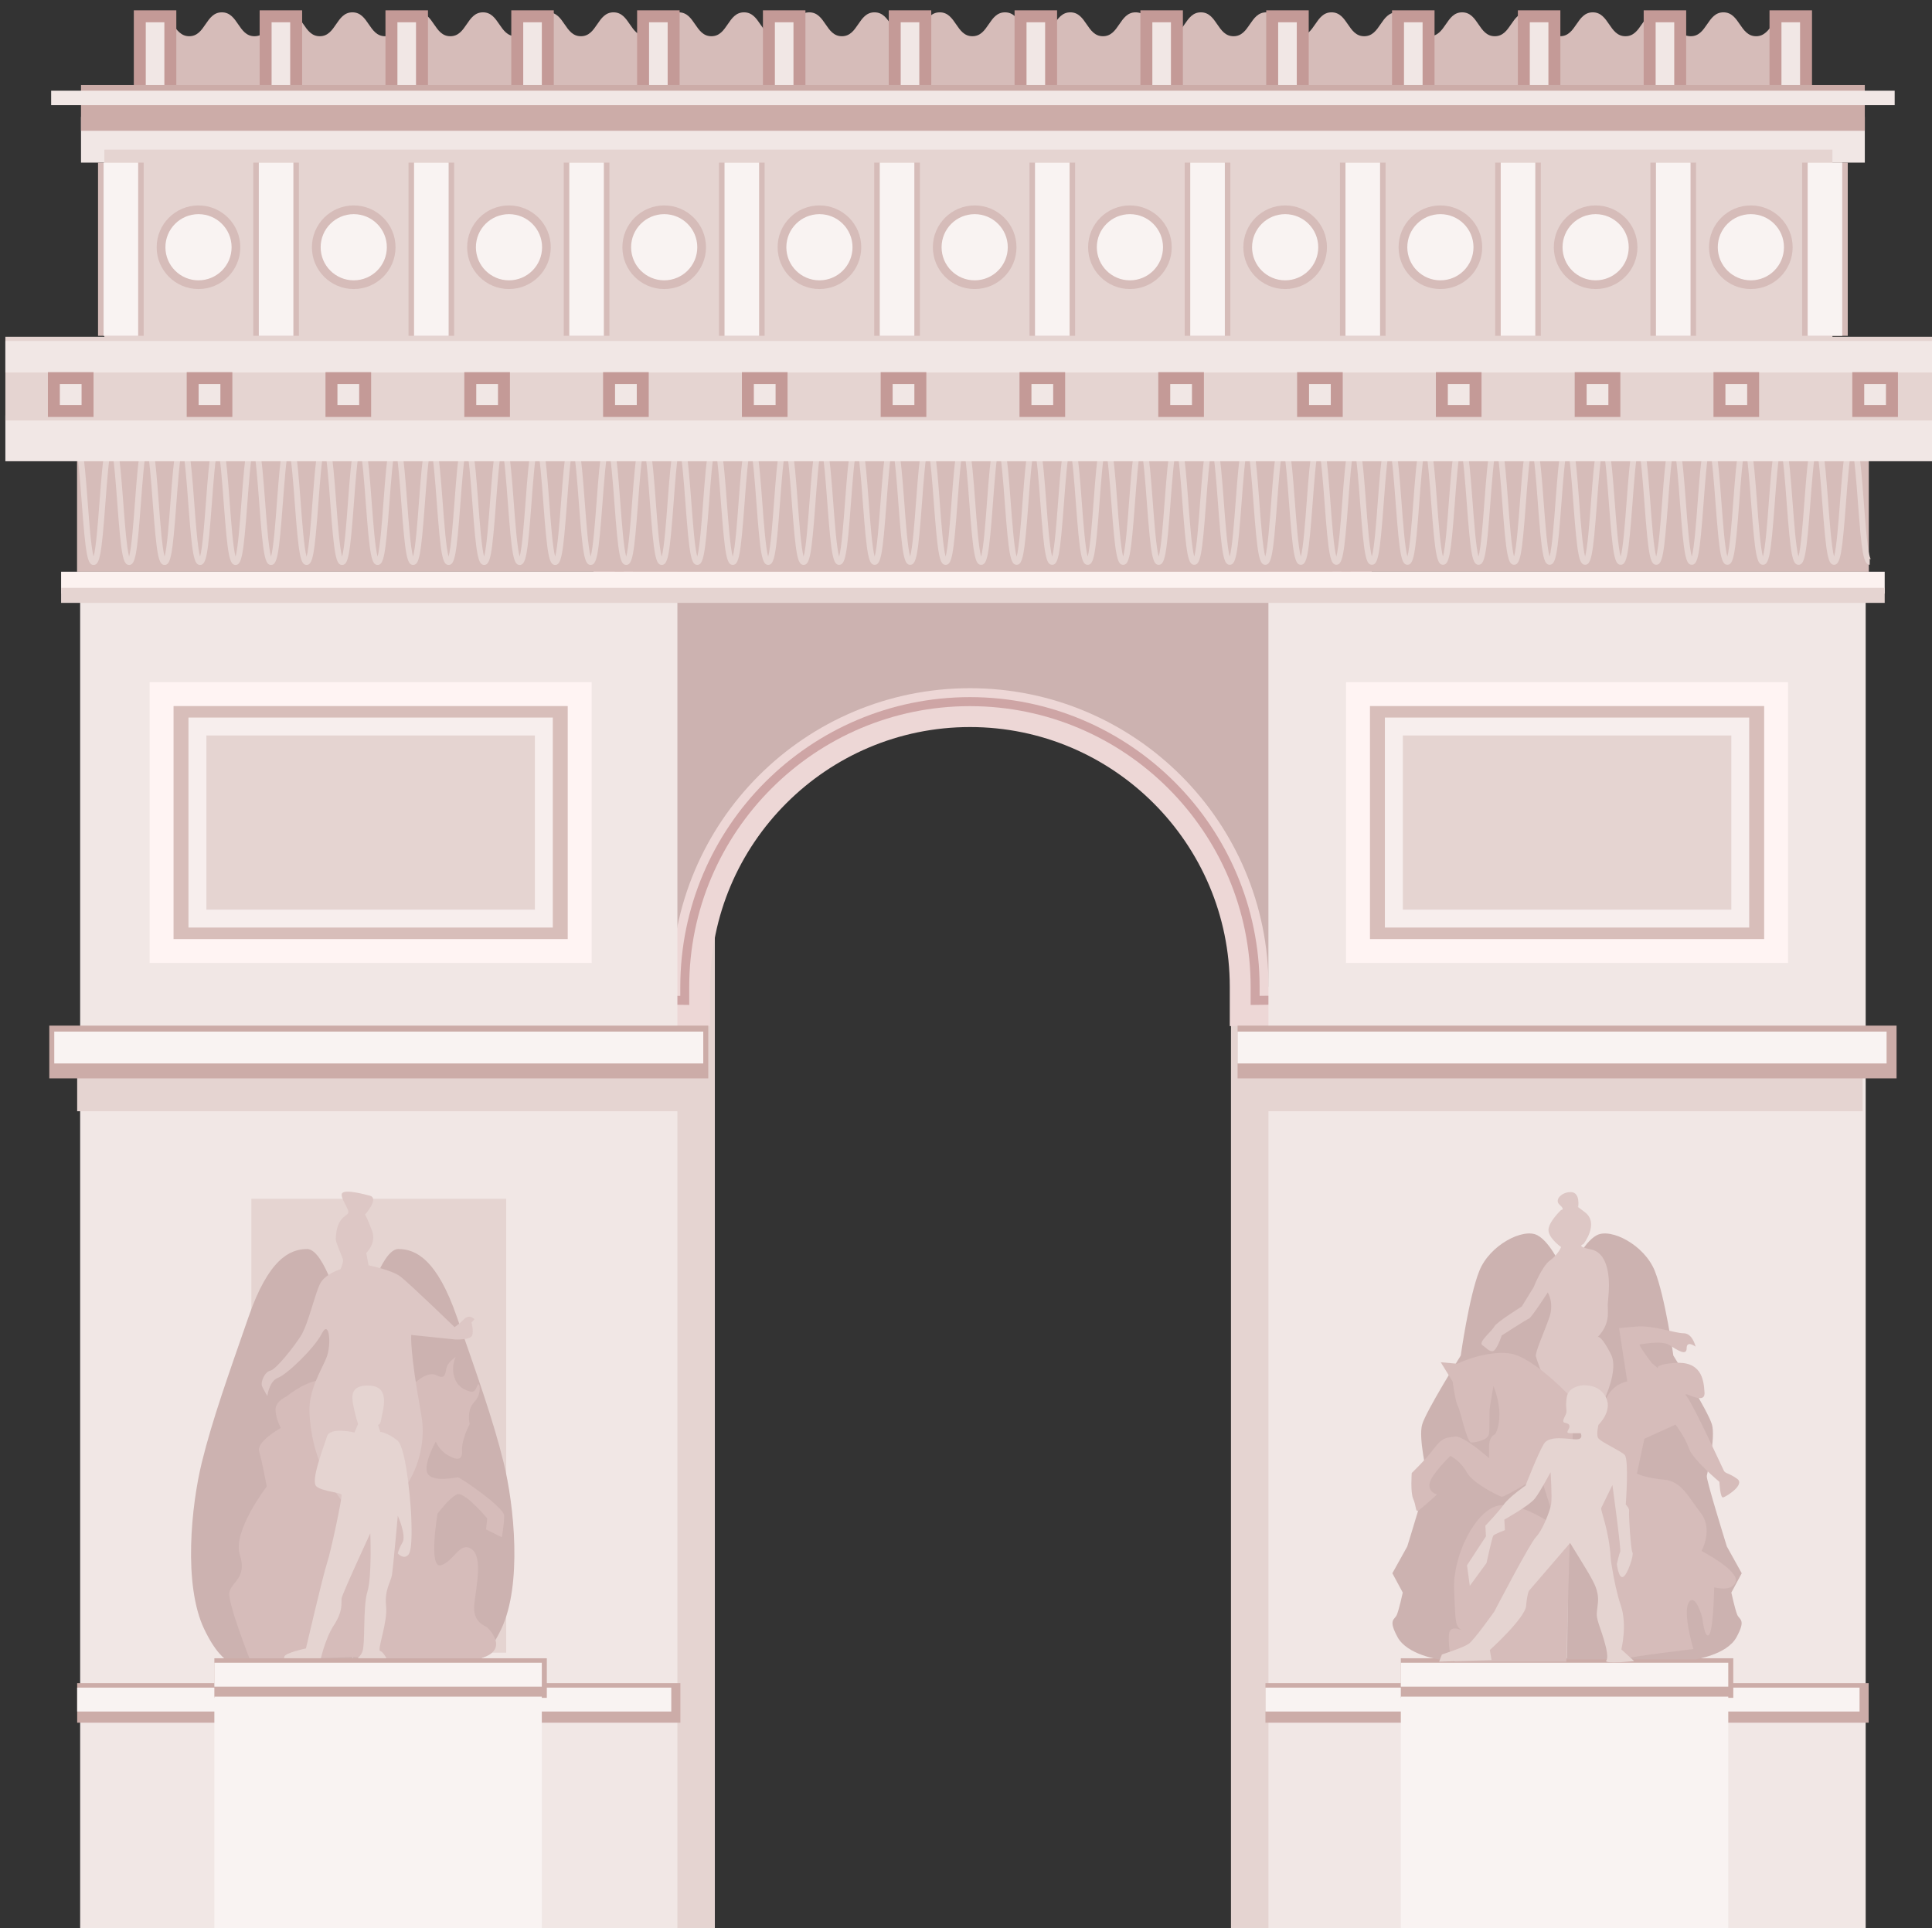 <?xml version="1.0" encoding="UTF-8" standalone="no"?>
<!-- Created with Inkscape (http://www.inkscape.org/) -->

<svg
   width="17.143mm"
   height="17.11mm"
   viewBox="0 0 17.143 17.11"
   version="1.1"
   id="svg1"
   inkscape:version="1.4.2 (f4327f4, 2025-05-13)"
   sodipodi:docname="Arc de Triomphe-50.svg"
   xmlns:inkscape="http://www.inkscape.org/namespaces/inkscape"
   xmlns:sodipodi="http://sodipodi.sourceforge.net/DTD/sodipodi-0.dtd"
   xmlns="http://www.w3.org/2000/svg"
   xmlns:svg="http://www.w3.org/2000/svg">
  <rect x="0" y="0" width="17.143" height="17.11" fill="#333333" stroke="none"/>
  <sodipodi:namedview
     id="namedview1"
     pagecolor="#ffffff"
     bordercolor="#000000"
     borderopacity="0.25"
     inkscape:showpageshadow="2"
     inkscape:pageopacity="0.0"
     inkscape:pagecheckerboard="0"
     inkscape:deskcolor="#d1d1d1"
     inkscape:document-units="mm"
     inkscape:zoom="13.888656"
     inkscape:cx="35.136588"
     inkscape:cy="25.992435"
     inkscape:window-width="2880"
     inkscape:window-height="1676"
     inkscape:window-x="-12"
     inkscape:window-y="-12"
     inkscape:window-maximized="1"
     inkscape:current-layer="g30" />
  <defs
     id="defs1" />
  <g
     inkscape:label="图层 1"
     inkscape:groupmode="layer"
     id="layer1"
     transform="translate(-180.111,-188.745)">
    <g
       id="g30"
       transform="matrix(0.265,0,0,0.265,149.646,130.626)">
		
		
		
		
		
		
		
			
		
		
		
	<g
   id="g1778"
   transform="translate(-27.562,-29.4)">
	<g
   id="g1069">
		<g
   id="g1064">
			<g
   id="g1063">
				<g
   id="g1062">
					<g
   id="g1061">
						<rect
   x="163.544"
   y="275.928"
   style="fill:#e5d4d1"
   width="2.916"
   height="37.797"
   id="rect1060" />

					</g>

				</g>

			</g>

		</g>

		<g
   id="g1068">
			<g
   id="g1067">
				<g
   id="g1066">
					<g
   id="g1065">
						<rect
   x="183.742"
   y="275.928"
   style="fill:#e5d4d1"
   width="2.916"
   height="37.797"
   id="rect1064" />

					</g>

				</g>

			</g>

		</g>

	</g>

	<g
   id="g1087">
		<g
   id="g1086">
			<g
   id="g1073">
				<g
   id="g1072">
					<g
   id="g1071">
						<g
   id="g1070">
							<path
   style="fill:#edd7d6"
   d="m 166.302,283.078 -6.708,-0.087 3.234,-17.461 25.411,0.767 2.301,16.696 -6.838,0.085 v -1.316 c 0,-4.797 -3.902,-8.699 -8.699,-8.699 -4.797,0 -8.699,3.902 -8.699,8.699 v 1.316 z m 8.699,-12.616 c 5.785,0 10.569,4.371 11.223,9.984 l 1.337,-0.016 -1.599,-11.601 -20.985,-0.633 -2.266,12.236 1.067,0.014 c 0.654,-5.614 5.438,-9.984 11.223,-9.984 z"
   id="path1069" />

						</g>

					</g>

				</g>

			</g>

			<g
   id="g1077">
				<g
   id="g1076">
					<g
   id="g1075">
						<g
   id="g1074">
							<path
   style="fill:#cea5a5"
   d="m 165.602,282.368 -5.169,-0.067 2.973,-16.054 24.219,0.731 2.112,15.325 -5.337,0.066 v -0.607 c 0,-5.183 -4.216,-9.399 -9.399,-9.399 -5.183,0 -9.399,4.216 -9.399,9.399 z m 9.399,-11.206 c 5.641,0 10.266,4.429 10.582,9.992 l 2.78,-0.034 -1.788,-12.973 -22.177,-0.669 -2.526,13.643 2.547,0.033 c 0.316,-5.563 4.942,-9.992 10.582,-9.992 z"
   id="path1073" />

						</g>

					</g>

				</g>

			</g>

			<g
   id="g1081">
				<g
   id="g1080">
					<g
   id="g1079">
						<g
   id="g1078">
							<path
   style="fill:#edd7d6"
   d="m 165.302,282.065 -4.509,-0.059 2.861,-15.452 23.709,0.715 2.031,14.737 -4.693,0.058 v -0.304 c 0,-5.348 -4.351,-9.699 -9.699,-9.699 -5.348,0 -9.699,4.351 -9.699,9.699 v 0.305 z m 9.699,-10.603 c 5.577,0 10.133,4.456 10.295,9.995 l 3.411,-0.042 -1.869,-13.561 -22.687,-0.685 -2.638,14.246 3.194,0.041 c 0.16,-5.538 4.717,-9.994 10.294,-9.994 z"
   id="path1077" />

						</g>

					</g>

				</g>

			</g>

			<g
   id="g1085">
				<g
   id="g1084">
					<g
   id="g1083">
						<g
   id="g1082">
							<path
   style="fill:#ccb2b0"
   d="m 187.1,267.562 1.95,14.149 -4.05,0.05 c 0,-5.522 -4.478,-9.999 -9.999,-9.999 -5.522,0 -9.999,4.478 -9.999,9.999 l -3.85,-0.05 2.75,-14.849 z"
   id="path1081" />

						</g>

					</g>

				</g>

			</g>

		</g>

	</g>

	<g
   id="g1265">
		<g
   id="g1251">
			<g
   id="g1206">
				<g
   id="g1117">
					<g
   id="g1091">
						<g
   id="g1090">
							<g
   id="g1089">
								<g
   id="g1088">
									<rect
   x="145.208"
   y="267.862"
   style="fill:#f1e7e5"
   width="19.998"
   height="45.863"
   id="rect1087" />

								</g>

							</g>

						</g>

					</g>

					<g
   id="g1095">
						<g
   id="g1094">
							<g
   id="g1093">
								<g
   id="g1092">
									<rect
   x="145.108"
   y="284.461"
   style="fill:#e5d4d1"
   width="20.198"
   height="1.467"
   id="rect1091" />

								</g>

							</g>

						</g>

					</g>

					<g
   id="g1099">
						<g
   id="g1098">
							<g
   id="g1097">
								<g
   id="g1096">
									<rect
   x="144.175"
   y="283.061"
   style="fill:#ccaca8"
   width="22.065"
   height="1.766"
   id="rect1095" />

								</g>

							</g>

						</g>

					</g>

					<g
   id="g1103">
						<g
   id="g1102">
							<g
   id="g1101">
								<g
   id="g1100">
									<rect
   x="144.341"
   y="283.261"
   style="fill:#f9f3f2"
   width="21.731"
   height="1.067"
   id="rect1099" />

								</g>

							</g>

						</g>

					</g>

					<g
   id="g1112">
						<g
   id="g1107">
							<g
   id="g1106">
								<g
   id="g1105">
									<g
   id="g1104">
										<rect
   x="145.108"
   y="305.079"
   style="fill:#ccaca8"
   width="20.198"
   height="1.325"
   id="rect1103" />

									</g>

								</g>

							</g>

						</g>

						<g
   id="g1111">
							<g
   id="g1110">
								<g
   id="g1109">
									<g
   id="g1108">
										<rect
   x="145.108"
   y="305.229"
   style="fill:#f9f3f2"
   width="19.893"
   height="0.8"
   id="rect1107" />

									</g>

								</g>

							</g>

						</g>

					</g>

					<g
   id="g1116">
						<g
   id="g1115">
							<g
   id="g1114">
								<g
   id="g1113">
									<rect
   x="150.941"
   y="288.86"
   style="fill:#e5d4d1"
   width="8.532"
   height="15.199"
   id="rect1112" />

								</g>

							</g>

						</g>

					</g>

				</g>

				<g
   id="g1205">
					<g
   id="g1121">
						<g
   id="g1120">
							<g
   id="g1119">
								<g
   id="g1118">
									<rect
   x="184.996"
   y="267.862"
   style="fill:#f1e7e5"
   width="19.998"
   height="45.863"
   id="rect1117" />

								</g>

							</g>

						</g>

					</g>

					<g
   id="g1140">
						<g
   id="g1130">
							<g
   id="g1125">
								<g
   id="g1124">
									<g
   id="g1123">
										<g
   id="g1122">
											<rect
   x="187.996"
   y="271.961"
   style="fill:#d8beba"
   width="13.999"
   height="8.601"
   id="rect1121" />

										</g>

									</g>

								</g>

							</g>

							<g
   id="g1129">
								<g
   id="g1128">
									<g
   id="g1127">
										<g
   id="g1126">
											<path
   style="fill:#fff4f3"
   d="m 202.394,280.962 h -14.799 v -9.402 h 14.799 z m -13.998,-0.8 h 13.199 v -7.802 h -13.199 z"
   id="path1125" />

										</g>

									</g>

								</g>

							</g>

						</g>

						<g
   id="g1139">
							<g
   id="g1134">
								<g
   id="g1133">
									<g
   id="g1132">
										<g
   id="g1131">
											<rect
   x="189.195"
   y="273.045"
   style="fill:#e5d4d1"
   width="11.599"
   height="6.432"
   id="rect1130" />

										</g>

									</g>

								</g>

							</g>

							<g
   id="g1138">
								<g
   id="g1137">
									<g
   id="g1136">
										<g
   id="g1135">
											<path
   style="fill:#f7eeed"
   d="m 201.094,279.777 h -12.199 v -7.032 h 12.199 z m -11.598,-0.6 h 10.999 v -5.832 h -10.999 z"
   id="path1134" />

										</g>

									</g>

								</g>

							</g>

						</g>

					</g>

					<g
   id="g1153">
						<g
   id="g1144">
							<g
   id="g1143">
								<g
   id="g1142">
									<g
   id="g1141">
										<rect
   x="184.696"
   y="284.461"
   style="fill:#e5d4d1"
   width="20.198"
   height="1.467"
   id="rect1140" />

									</g>

								</g>

							</g>

						</g>

						<g
   id="g1148">
							<g
   id="g1147">
								<g
   id="g1146">
									<g
   id="g1145">
										<rect
   x="183.963"
   y="283.061"
   style="fill:#ccaca8"
   width="22.065"
   height="1.766"
   id="rect1144" />

									</g>

								</g>

							</g>

						</g>

						<g
   id="g1152">
							<g
   id="g1151">
								<g
   id="g1150">
									<g
   id="g1149">
										<rect
   x="183.963"
   y="283.261"
   style="fill:#f9f3f2"
   width="21.731"
   height="1.067"
   id="rect1148" />

									</g>

								</g>

							</g>

						</g>

					</g>

					<g
   id="g1162">
						<g
   id="g1157">
							<g
   id="g1156">
								<g
   id="g1155">
									<g
   id="g1154">
										<rect
   x="184.896"
   y="305.079"
   style="fill:#ccaca8"
   width="20.198"
   height="1.325"
   id="rect1153" />

									</g>

								</g>

							</g>

						</g>

						<g
   id="g1161">
							<g
   id="g1160">
								<g
   id="g1159">
									<g
   id="g1158">
										<rect
   x="184.896"
   y="305.229"
   style="fill:#f9f3f2"
   width="19.893"
   height="0.8"
   id="rect1157" />

									</g>

								</g>

							</g>

						</g>

					</g>

					<g
   id="g1175">
						<g
   id="g1166">
							<g
   id="g1165">
								<g
   id="g1164">
									<g
   id="g1163">
										<rect
   x="189.429"
   y="304.246"
   style="fill:#ccaca8"
   width="11.132"
   height="1.325"
   id="rect1162" />

									</g>

								</g>

							</g>

						</g>

						<g
   id="g1170">
							<g
   id="g1169">
								<g
   id="g1168">
									<g
   id="g1167">
										<rect
   x="189.429"
   y="304.396"
   style="fill:#f9f3f2"
   width="10.964"
   height="0.8"
   id="rect1166" />

									</g>

								</g>

							</g>

						</g>

						<g
   id="g1174">
							<g
   id="g1173">
								<g
   id="g1172">
									<g
   id="g1171">
										<rect
   x="189.429"
   y="305.53"
   style="fill:#f9f3f2"
   width="10.964"
   height="8.199"
   id="rect1170" />

									</g>

								</g>

							</g>

						</g>

					</g>

					<g
   id="g1204">
						<g
   id="g1179">
							<g
   id="g1178">
								<g
   id="g1177">
									<g
   id="g1176">
										<path
   style="fill:#e5d4d1"
   d="m 192.806,296.884 c 0,0 -0.205,-0.025 -0.205,0.205 0,0.23 0.143,0.28 0.093,0.33 -0.05,0.05 -0.224,0.236 -0.224,0.236 l 0.336,0.585 z"
   id="path1175" />

									</g>

								</g>

							</g>

						</g>

						<g
   id="g1183">
							<g
   id="g1182">
								<g
   id="g1181">
									<g
   id="g1180">
										<path
   style="fill:#ccb2b0"
   d="m 194.895,291.323 c -0.05,-0.075 -0.423,-0.995 -0.896,-1.244 -0.473,-0.249 -1.592,0.324 -1.941,1.194 -0.348,0.871 -0.622,2.836 -0.622,2.836 0,0 -1.169,1.866 -1.294,2.314 -0.124,0.448 0.149,1.592 0.174,1.717 0.025,0.124 -0.672,2.363 -0.672,2.363 l -0.498,0.896 0.348,0.647 c 0,0 -0.124,0.572 -0.199,0.746 -0.075,0.174 -0.299,0.149 0.025,0.746 0.323,0.597 1.393,0.746 1.393,0.746 h 4.279 z"
   id="path1179" />

									</g>

								</g>

							</g>

						</g>

						<g
   id="g1187">
							<g
   id="g1186">
								<g
   id="g1185">
									<g
   id="g1184">
										<path
   style="fill:#ccb2b0"
   d="m 195.095,291.323 c 0.05,-0.075 0.423,-0.995 0.896,-1.244 0.473,-0.249 1.592,0.324 1.941,1.194 0.348,0.871 0.622,2.836 0.622,2.836 0,0 1.169,1.866 1.294,2.314 0.124,0.448 -0.149,1.592 -0.174,1.717 -0.025,0.124 0.672,2.363 0.672,2.363 l 0.498,0.896 -0.348,0.647 c 0,0 0.124,0.572 0.199,0.746 0.075,0.174 0.299,0.149 -0.025,0.746 -0.323,0.597 -1.393,0.746 -1.393,0.746 h -4.279 z"
   id="path1183" />

									</g>

								</g>

							</g>

						</g>

						<g
   id="g1191">
							<g
   id="g1190">
								<g
   id="g1189">
									<g
   id="g1188">
										<path
   style="fill:#ddc7c5"
   d="m 194.796,290.477 c 0,0 -0.1,0.249 -0.373,0.448 -0.274,0.199 -0.547,0.896 -0.547,0.896 l -0.398,0.647 c 0,0 -0.846,0.522 -0.921,0.672 -0.075,0.149 -0.547,0.522 -0.398,0.622 0.149,0.1 0.299,0.299 0.423,0.149 0.124,-0.149 0.224,-0.473 0.224,-0.473 0,0 0.846,-0.547 0.921,-0.572 0.075,-0.025 0.622,-0.871 0.622,-0.871 0,0 0.224,0.348 0.05,0.846 -0.174,0.498 -0.473,1.145 -0.448,1.294 0.025,0.149 0.721,1.916 0.721,1.916 l 0.995,0.622 c 0,0 1.194,-1.841 0.796,-2.612 -0.398,-0.771 -0.473,-0.547 -0.473,-0.547 0,0 0.373,-0.298 0.373,-0.821 0,-0.523 -0.025,0 0.025,-0.672 0.05,-0.672 -0.075,-1.368 -0.597,-1.468 -0.522,-0.1 -0.249,-0.174 -0.249,-0.174 0,0 0.547,-0.697 0.05,-1.07 -0.497,-0.373 -0.224,-0.174 -0.224,-0.174 0,0 0.075,-0.473 -0.224,-0.498 -0.298,-0.025 -0.597,0.249 -0.398,0.423 0.199,0.174 0.05,0.174 0.05,0.174 0,0 -0.423,0.398 -0.423,0.672 0,0.272 0.423,0.571 0.423,0.571 z"
   id="path1187" />

									</g>

								</g>

							</g>

						</g>

						<g
   id="g1195">
							<g
   id="g1194">
								<g
   id="g1193">
									<g
   id="g1192">
										<path
   style="fill:#d6bcba"
   d="m 195.219,295.602 c 0,0 -1.343,-1.468 -2.164,-1.567 -0.821,-0.099 -1.742,0.348 -1.742,0.348 l -0.547,-0.05 0.398,0.647 c 0,0 0.1,0.722 0.174,0.821 0.075,0.099 0.299,1.219 0.448,1.219 0.149,0 0.572,-0.075 0.597,-0.299 0.025,-0.224 0,-0.622 0.025,-0.846 0.025,-0.224 0.124,-0.746 0.124,-0.746 0,0 0.199,0.473 0.199,0.946 0,0.473 -0.149,0.672 -0.149,0.672 0,0 -0.199,0.05 -0.199,0.423 0,0.373 0,0.373 0,0.373 0,0 -0.871,-0.771 -1.145,-0.721 -0.274,0.05 -0.398,0 -0.697,0.398 -0.299,0.398 -0.746,0.821 -0.746,0.821 0,0 -0.05,0.647 0.05,0.871 0.1,0.224 0.075,0.423 0.149,0.398 0.074,-0.025 0.647,-0.547 0.647,-0.547 0,0 -0.299,-0.075 -0.249,-0.373 0.05,-0.299 0.697,-0.921 0.697,-0.921 0,0 0.348,0.174 0.547,0.547 0.199,0.373 1.07,0.796 1.169,0.821 0.099,0.025 1.294,-0.721 1.294,-0.721 l 0.547,1.742 c 0,0 -1.194,-0.896 -1.965,-0.721 -0.771,0.174 -1.518,1.692 -1.468,2.811 0.05,1.12 0.025,1.219 0.274,1.368 0.249,0.149 -0.423,-0.324 -0.448,0.149 -0.025,0.473 0.075,0.896 0.224,0.896 0.149,0 3.707,0 3.707,0 z"
   id="path1191" />

									</g>

								</g>

							</g>

						</g>

						<g
   id="g1199">
							<g
   id="g1198">
								<g
   id="g1197">
									<g
   id="g1196">
										<path
   style="fill:#d6bcba"
   d="m 197.831,294.358 c 0,0 -0.473,-0.622 -0.398,-0.622 0.075,0 0.722,-0.149 0.995,0.025 0.274,0.174 0.572,0.373 0.572,0.1 0,-0.274 0.299,-0.05 0.299,-0.05 0,0 -0.1,-0.448 -0.398,-0.448 -0.299,0 -1.02,-0.274 -1.592,-0.224 -0.572,0.05 -0.572,0.05 -0.572,0.05 l 0.274,1.791 c 0,0 -0.572,0.05 -0.796,0.796 -0.224,0.746 -0.448,1.667 -0.448,1.667 l -0.348,2.438 c 0,0 1.144,2.314 1.219,2.836 0.075,0.522 0.149,1.617 0.323,1.543 0.174,-0.075 2.264,-0.323 2.264,-0.323 0,0 -0.373,-1.244 -0.149,-1.568 0.224,-0.323 0.448,0.522 0.448,0.522 0,0 0.075,0.721 0.224,0.572 0.149,-0.149 0.174,-1.592 0.174,-1.592 0,0 0.622,0.174 0.721,-0.199 0.1,-0.373 -1.144,-1.02 -1.144,-1.02 0,0 0.398,-0.721 -0.025,-1.269 -0.423,-0.547 -0.647,-1.07 -1.244,-1.12 -0.597,-0.05 -0.896,-0.199 -0.896,-0.199 l 0.249,-1.169 1.045,-0.473 c 0,0 0.323,0.423 0.448,0.796 0.124,0.373 1.02,1.12 1.02,1.12 0,0 0.025,0.547 0.124,0.523 0.099,-0.024 0.746,-0.423 0.473,-0.622 -0.273,-0.199 -0.398,-0.174 -0.448,-0.274 -0.05,-0.099 -1.02,-2.214 -1.244,-2.488 -0.224,-0.274 0.622,0.348 0.597,-0.124 -0.025,-0.473 -0.124,-1.07 -1.02,-0.995 -0.896,0.075 -0.423,0.274 -0.423,0.274 z"
   id="path1195" />

									</g>

								</g>

							</g>

						</g>

						<g
   id="g1203">
							<g
   id="g1202">
								<g
   id="g1201">
									<g
   id="g1200">
										<path
   style="fill:#e5d4d1"
   d="m 195.524,295.105 c 0,0 -0.485,0.019 -0.541,0.411 -0.056,0.392 0.037,0.429 -0.037,0.578 -0.075,0.149 -0.112,0.243 -0.037,0.261 0.075,0.019 0.168,0.037 0.168,0.131 0,0.094 -0.168,0.224 0.019,0.224 0.187,0 0.355,0 0.355,0 0,0 0.112,0.205 -0.149,0.205 -0.261,0 -0.896,-0.149 -1.082,0.149 -0.187,0.299 -0.616,1.4 -0.616,1.4 0,0 -0.541,0.373 -0.728,0.634 -0.187,0.261 -0.616,0.709 -0.616,0.709 l 0.019,0.355 -0.634,0.97 0.093,0.69 0.56,-0.765 c 0,0 0.187,-0.858 0.224,-0.914 0.037,-0.056 0.392,-0.187 0.392,-0.187 l -0.019,-0.354 c 0,0 0.84,-0.467 1.026,-0.709 0.187,-0.243 0.522,-0.877 0.522,-0.877 0,0 0.056,0.821 0.019,1.064 -0.037,0.243 -0.299,0.896 -0.504,1.101 -0.205,0.205 -1.399,2.5 -1.399,2.5 0,0 -0.672,0.952 -0.858,1.082 -0.187,0.131 -0.896,0.355 -0.896,0.355 l -0.093,0.243 1.754,-0.056 -0.056,-0.336 c 0,0 1.176,-1.064 1.213,-1.474 0.037,-0.41 0.093,-0.504 0.093,-0.504 l 1.381,-1.605 c 0,0 0.616,0.989 0.69,1.138 0.075,0.149 0.28,0.448 0.242,0.858 -0.037,0.411 -0.093,0.373 0.075,0.858 0.168,0.485 0.299,0.952 0.205,1.082 -0.093,0.131 0.933,0.019 0.933,0.019 l -0.429,-0.392 c 0,0 0.205,-0.821 -0.019,-1.474 -0.133,-0.389 -0.227,-0.871 -0.281,-1.197 -0.037,-0.221 -0.049,-0.277 -0.055,-0.37 -0.056,-0.97 -0.355,-1.623 -0.317,-1.698 0.037,-0.075 0.373,-0.765 0.373,-0.765 0,0 0.299,2.183 0.261,2.239 -0.037,0.056 -0.112,0.41 -0.112,0.41 0,0 0.056,0.485 0.205,0.429 0.149,-0.056 0.373,-0.746 0.317,-0.821 -0.056,-0.075 -0.131,-1.288 -0.112,-1.381 0.019,-0.093 -0.112,-0.224 -0.112,-0.224 0,0 0.112,-1.511 -0.037,-1.661 -0.149,-0.149 -0.84,-0.448 -0.896,-0.578 -0.056,-0.131 0.019,-0.429 0.019,-0.429 0,0 0.467,-0.448 0.261,-0.896 -0.206,-0.447 -0.672,-0.428 -0.784,-0.428 z"
   id="path1199" />

									</g>

								</g>

							</g>

						</g>

					</g>

				</g>

			</g>

			<g
   id="g1225">
				<g
   id="g1215">
					<g
   id="g1210">
						<g
   id="g1209">
							<g
   id="g1208">
								<g
   id="g1207">
									<rect
   x="147.935"
   y="271.961"
   style="fill:#d8beba"
   width="13.999"
   height="8.601"
   id="rect1206" />

								</g>

							</g>

						</g>

					</g>

					<g
   id="g1214">
						<g
   id="g1213">
							<g
   id="g1212">
								<g
   id="g1211">
									<path
   style="fill:#fff4f3"
   d="m 162.334,280.962 h -14.799 v -9.402 h 14.799 z m -13.999,-0.8 h 13.199 v -7.802 h -13.199 z"
   id="path1210" />

								</g>

							</g>

						</g>

					</g>

				</g>

				<g
   id="g1224">
					<g
   id="g1219">
						<g
   id="g1218">
							<g
   id="g1217">
								<g
   id="g1216">
									<rect
   x="149.135"
   y="273.045"
   style="fill:#e5d4d1"
   width="11.599"
   height="6.432"
   id="rect1215" />

								</g>

							</g>

						</g>

					</g>

					<g
   id="g1223">
						<g
   id="g1222">
							<g
   id="g1221">
								<g
   id="g1220">
									<path
   style="fill:#f7eeed"
   d="m 161.034,279.777 h -12.199 v -7.032 h 12.199 z m -11.599,-0.6 h 10.999 v -5.832 h -10.999 z"
   id="path1219" />

								</g>

							</g>

						</g>

					</g>

				</g>

			</g>

			<g
   id="g1250">
				<g
   id="g1229">
					<g
   id="g1228">
						<g
   id="g1227">
							<g
   id="g1226">
								<path
   style="fill:#ccb2b0"
   d="m 153.943,292.633 c 0,0 -0.548,-2.091 -1.136,-2.091 -0.587,0 -1.292,0.349 -1.958,2.266 -0.666,1.917 -1.214,3.442 -1.567,4.88 -0.353,1.438 -0.627,4.095 0.078,5.577 0.705,1.481 1.292,1.176 1.292,1.176 h 3.682 v -11.589 z"
   id="path1225" />

							</g>

						</g>

					</g>

				</g>

				<g
   id="g1233">
					<g
   id="g1232">
						<g
   id="g1231">
							<g
   id="g1230">
								<path
   style="fill:#ccb2b0"
   d="m 154.726,292.633 c 0,0 0.548,-2.091 1.136,-2.091 0.587,0 1.293,0.349 1.958,2.266 0.666,1.917 1.214,3.442 1.567,4.88 0.353,1.438 0.627,4.095 -0.078,5.577 -0.705,1.481 -1.292,1.176 -1.292,1.176 h -3.682 v -11.589 z"
   id="path1229" />

							</g>

						</g>

					</g>

				</g>

				<g
   id="g1237">
					<g
   id="g1236">
						<g
   id="g1235">
							<g
   id="g1234">
								<path
   style="fill:#d6bcba"
   d="m 152.102,295.487 c 0,0 -0.352,0.152 -0.352,0.436 0,0.284 0.176,0.61 0.176,0.61 0,0 -0.822,0.457 -0.725,0.784 0.098,0.327 0.255,1.176 0.255,1.176 0,0 -1.156,1.503 -0.901,2.287 0.255,0.784 -0.294,0.915 -0.352,1.264 -0.059,0.348 0.705,2.287 0.705,2.287 l 3.506,-0.131 -0.039,-8.278 c -0.001,0 -0.354,-1.917 -2.273,-0.435 z"
   id="path1233" />

							</g>

						</g>

					</g>

				</g>

				<g
   id="g1241">
					<g
   id="g1240">
						<g
   id="g1239">
							<g
   id="g1238">
								<path
   style="fill:#d6bcba"
   d="m 156.293,295.138 c 0,0 0.509,-0.545 0.842,-0.37 0.333,0.174 0.294,-0.109 0.352,-0.283 0.059,-0.174 0.294,-0.327 0.294,-0.327 0,0 -0.118,0.24 -0.078,0.523 0.04,0.283 0.176,0.479 0.431,0.588 0.255,0.109 0.294,0.043 0.372,-0.152 0.078,-0.196 0.176,0.261 -0.098,0.545 -0.274,0.283 -0.157,0.741 -0.157,0.741 0,0 -0.274,0.501 -0.255,0.893 0.02,0.392 -0.255,0.283 -0.509,0.131 -0.255,-0.153 -0.372,-0.436 -0.372,-0.436 0,0 -0.431,0.762 -0.274,1.067 0.157,0.305 0.94,0.131 1.018,0.131 0.078,0 1.547,1.002 1.547,1.285 0,0.283 -0.078,0.719 -0.078,0.719 l -0.529,-0.261 0.039,-0.37 c 0,0 -0.744,-0.893 -0.999,-0.806 -0.255,0.087 -0.666,0.654 -0.666,0.654 0,0 -0.313,1.852 0.118,1.721 0.431,-0.131 0.627,-0.806 1.018,-0.545 0.392,0.261 0.157,1.263 0.098,1.852 -0.059,0.588 0.313,0.697 0.411,0.762 0.098,0.065 1.253,1.242 -1.547,1.155 -2.801,-0.087 -3.192,-0.196 -3.192,-0.196 l 0.059,-6.252 z"
   id="path1237" />

							</g>

						</g>

					</g>

				</g>

				<g
   id="g1245">
					<g
   id="g1244">
						<g
   id="g1243">
							<g
   id="g1242">
								<path
   style="fill:#ddc7c5"
   d="m 153.767,290.215 c -0.003,0.09 0.196,0.545 0.235,0.654 0.039,0.109 -0.078,0.348 -0.078,0.348 0,0 -0.49,0.152 -0.666,0.458 -0.176,0.305 -0.411,1.394 -0.666,1.786 -0.255,0.392 -0.823,1.111 -1.018,1.155 -0.196,0.044 -0.333,0.392 -0.274,0.523 0.059,0.131 0.176,0.327 0.176,0.327 0,0 0.059,-0.501 0.353,-0.61 0.294,-0.109 1.214,-0.98 1.469,-1.481 0.255,-0.501 0.333,0.37 0.157,0.806 -0.176,0.436 -0.607,1.089 -0.568,1.852 0.039,0.762 0.235,1.939 1.195,3.072 0.96,1.133 2.938,-0.893 2.546,-3.028 -0.392,-2.135 -0.333,-2.658 -0.333,-2.658 l 1.469,0.152 c 0,0 0.509,0.022 0.568,-0.131 0.059,-0.152 -0.02,-0.436 -0.02,-0.436 l 0.098,-0.109 c 0,0 -0.157,-0.196 -0.353,0 -0.196,0.196 -0.313,0.261 -0.313,0.261 0,0 -1.528,-1.481 -1.821,-1.699 -0.294,-0.218 -1.058,-0.37 -1.058,-0.37 l -0.078,-0.414 c 0,0 0.353,-0.327 0.196,-0.741 -0.157,-0.414 -0.235,-0.545 -0.235,-0.545 0,0 0.49,-0.545 0.157,-0.632 -0.333,-0.087 -0.96,-0.24 -0.94,-0.022 0.02,0.218 0.274,0.501 0.215,0.61 -0.061,0.109 -0.394,0.153 -0.413,0.872 z"
   id="path1241" />

							</g>

						</g>

					</g>

				</g>

				<g
   id="g1249">
					<g
   id="g1248">
						<g
   id="g1247">
							<g
   id="g1246">
								<path
   style="fill:#e5d4d1"
   d="m 154.394,296.685 c 0,0 -0.823,-0.196 -0.92,0.131 -0.098,0.327 -0.568,1.503 -0.353,1.677 0.215,0.174 0.822,0.196 0.842,0.283 0.02,0.087 -0.352,1.873 -0.49,2.287 -0.137,0.414 -0.705,2.854 -0.705,2.854 0,0 -0.725,0.152 -0.725,0.283 0,0.131 -0.118,0.24 0.02,0.174 0.137,-0.065 1.175,0 1.175,0 0,0 0.157,-0.763 0.47,-1.242 0.313,-0.479 0.235,-0.741 0.255,-0.893 0.02,-0.152 0.96,-2.178 0.96,-2.178 0,0 0.059,1.46 -0.098,1.961 -0.157,0.501 -0.059,1.786 -0.176,2.026 -0.118,0.24 -0.157,0.109 -0.118,0.24 0.039,0.131 0.039,0.087 0.039,0.087 h 0.96 c 0,0 -0.157,-0.349 -0.274,-0.37 -0.118,-0.022 0.255,-0.959 0.196,-1.503 -0.059,-0.545 0.157,-0.806 0.196,-1.046 0.039,-0.24 0.196,-1.982 0.196,-1.982 0,0 0.294,0.653 0.157,0.893 -0.137,0.24 -0.157,0.37 -0.157,0.37 0,0 0.196,0.218 0.353,0.043 0.157,-0.174 0.098,-1.133 0.098,-1.263 0,-0.13 -0.137,-2.309 -0.47,-2.57 -0.333,-0.261 -0.568,-0.283 -0.568,-0.283 l -0.078,-0.24 c 0,0 0.078,0.044 0.117,-0.218 0.039,-0.261 0.313,-1.046 -0.372,-1.089 -0.685,-0.044 -0.627,0.37 -0.568,0.675 0.059,0.305 0.157,0.61 0.157,0.61 z"
   id="path1245" />

							</g>

						</g>

					</g>

				</g>

			</g>

		</g>

		<g
   id="g1264">
			<g
   id="g1255">
				<g
   id="g1254">
					<g
   id="g1253">
						<g
   id="g1252">
							<rect
   x="149.702"
   y="304.246"
   style="fill:#ccaca8"
   width="11.132"
   height="1.325"
   id="rect1251" />

						</g>

					</g>

				</g>

			</g>

			<g
   id="g1259">
				<g
   id="g1258">
					<g
   id="g1257">
						<g
   id="g1256">
							<rect
   x="149.702"
   y="304.396"
   style="fill:#f9f3f2"
   width="10.964"
   height="0.8"
   id="rect1255" />

						</g>

					</g>

				</g>

			</g>

			<g
   id="g1263">
				<g
   id="g1262">
					<g
   id="g1261">
						<g
   id="g1260">
							<rect
   x="149.702"
   y="305.53"
   style="fill:#f9f3f2"
   width="10.964"
   height="8.199"
   id="rect1259" />

						</g>

					</g>

				</g>

			</g>

		</g>

	</g>

	<g
   id="g1398">
		<g
   id="g1270">
			<g
   id="g1269">
				<g
   id="g1268">
					<g
   id="g1267">
						<g
   id="g1266">
							<path
   style="fill:#d6bcb9"
   d="m 202.448,253.662 c -0.545,0.038 -0.574,-0.799 -1.121,-0.799 -0.546,0 -0.546,0.8 -1.093,0.8 -0.546,0 -0.546,-0.8 -1.093,-0.8 -0.546,0 -0.546,0.8 -1.093,0.8 -0.546,0 -0.546,-0.8 -1.093,-0.8 -0.546,0 -0.546,0.8 -1.093,0.8 -0.547,0 -0.547,-0.8 -1.093,-0.8 -0.546,0 -0.546,0.8 -1.093,0.8 -0.546,0 -0.546,-0.8 -1.093,-0.8 -0.547,0 -0.546,0.8 -1.093,0.8 -0.546,0 -0.546,-0.8 -1.093,-0.8 -0.547,0 -0.546,0.8 -1.093,0.8 -0.546,0 -0.546,-0.8 -1.093,-0.8 -0.546,0 -0.546,0.8 -1.092,0.8 -0.546,0 -0.546,-0.8 -1.092,-0.8 -0.546,0 -0.546,0.8 -1.093,0.8 -0.547,0 -0.546,-0.8 -1.093,-0.8 -0.546,0 -0.546,0.8 -1.092,0.8 -0.546,0 -0.546,-0.8 -1.092,-0.8 -0.546,0 -0.546,0.8 -1.092,0.8 -0.547,0 -0.547,-0.8 -1.093,-0.8 -0.546,0 -0.546,0.8 -1.092,0.8 -0.546,0 -0.546,-0.8 -1.092,-0.8 -0.546,0 -0.546,0.8 -1.093,0.8 -0.547,0 -0.547,-0.8 -1.093,-0.8 -0.546,0 -0.546,0.8 -1.092,0.8 -0.546,0 -0.546,-0.8 -1.093,-0.8 -0.547,0 -0.547,0.8 -1.093,0.8 -0.546,0 -0.546,-0.8 -1.093,-0.8 -0.547,0 -0.547,0.8 -1.093,0.8 -0.546,0 -0.546,-0.8 -1.093,-0.8 -0.547,0 -0.547,0.8 -1.093,0.8 -0.546,0 -0.547,-0.8 -1.093,-0.8 -0.547,0 -0.547,0.8 -1.094,0.8 -0.547,0 -0.547,-0.8 -1.093,-0.8 -0.547,0 -0.547,0.8 -1.093,0.8 -0.547,0 -0.547,-0.8 -1.094,-0.8 -0.547,0 -0.547,0.8 -1.094,0.8 -0.547,0 -0.547,-0.8 -1.094,-0.8 -0.547,0 -0.547,0.8 -1.093,0.8 -0.546,0 -0.546,-0.8 -1.093,-0.8 -0.547,0 -0.547,0.8 -1.093,0.8 -0.547,0 -0.547,-0.8 -1.094,-0.8 -0.547,0 -0.547,0.8 -1.094,0.8 -0.547,0 -0.547,-0.8 -1.094,-0.8 -0.547,0 -0.547,0.8 -1.094,0.8 -0.547,0 -0.547,-0.8 -1.093,-0.8 -0.547,0 -0.547,0.8 -1.094,0.8 -0.548,0 -0.548,-0.8 -1.095,-0.8 -0.548,0 -0.576,0.836 -1.122,0.799 -0.037,-0.002 -0.039,-4.528 -0.001,-4.531 0.545,-0.038 0.574,0.799 1.121,0.799 0.546,0 0.546,-0.8 1.093,-0.8 0.547,0 0.547,0.8 1.093,0.8 0.546,0 0.546,-0.8 1.093,-0.8 0.546,0 0.546,0.8 1.093,0.8 0.546,0 0.546,-0.8 1.093,-0.8 0.547,0 0.547,0.8 1.093,0.8 0.546,0 0.546,-0.8 1.093,-0.8 0.546,0 0.546,0.8 1.093,0.8 0.547,0 0.546,-0.8 1.093,-0.8 0.546,0 0.546,0.8 1.093,0.8 0.546,0 0.546,-0.8 1.093,-0.8 0.546,0 0.546,0.8 1.093,0.8 0.546,0 0.546,-0.8 1.092,-0.8 0.546,0 0.546,0.8 1.092,0.8 0.546,0 0.546,-0.8 1.093,-0.8 0.546,0 0.546,0.8 1.093,0.8 0.546,0 0.546,-0.8 1.092,-0.8 0.546,0 0.546,0.8 1.092,0.8 0.546,0 0.546,-0.8 1.092,-0.8 0.547,0 0.547,0.8 1.093,0.8 0.546,0 0.546,-0.8 1.092,-0.8 0.546,0 0.546,0.8 1.092,0.8 0.546,0 0.546,-0.8 1.093,-0.8 0.547,0 0.547,0.8 1.093,0.8 0.546,0 0.546,-0.8 1.093,-0.8 0.546,0 0.546,0.8 1.093,0.8 0.547,0 0.547,-0.8 1.093,-0.8 0.546,0 0.546,0.8 1.093,0.8 0.547,0 0.547,-0.8 1.093,-0.8 0.546,0 0.546,0.8 1.093,0.8 0.547,0 0.547,-0.8 1.093,-0.8 0.546,0 0.547,0.8 1.093,0.8 0.547,0 0.547,-0.8 1.094,-0.8 0.546,0 0.546,0.8 1.093,0.8 0.547,0 0.547,-0.8 1.094,-0.8 0.547,0 0.547,0.8 1.094,0.8 0.547,0 0.547,-0.8 1.093,-0.8 0.547,0 0.547,0.8 1.094,0.8 0.547,0 0.547,-0.8 1.093,-0.8 0.546,0 0.546,0.8 1.093,0.8 0.547,0 0.547,-0.8 1.093,-0.8 0.547,0 0.547,0.8 1.094,0.8 0.547,0 0.547,-0.8 1.094,-0.8 0.547,0 0.547,0.8 1.094,0.8 0.547,0 0.547,-0.8 1.094,-0.8 0.547,0 0.547,0.8 1.093,0.8 0.547,0 0.547,-0.8 1.094,-0.8 0.548,0 0.548,0.8 1.095,0.8 0.548,0 0.576,-0.836 1.122,-0.799 0.036,0.003 0.038,4.529 0,4.531 z"
   id="path1265" />

						</g>

					</g>

				</g>

			</g>

		</g>

		<g
   id="g1397">
			<g
   id="g1279">
				<g
   id="g1274">
					<g
   id="g1273">
						<g
   id="g1272">
							<g
   id="g1271">
								<rect
   x="147.205"
   y="249.264"
   style="fill:#f1e7e5"
   width="1.023"
   height="3.2"
   id="rect1270" />

							</g>

						</g>

					</g>

				</g>

				<g
   id="g1278">
					<g
   id="g1277">
						<g
   id="g1276">
							<g
   id="g1275">
								<path
   style="fill:#c49a97"
   d="m 148.428,252.663 h -1.423 v -3.6 h 1.423 z m -1.023,-0.4 h 0.623 v -2.8 h -0.623 z"
   id="path1274" />

							</g>

						</g>

					</g>

				</g>

			</g>

			<g
   id="g1288">
				<g
   id="g1283">
					<g
   id="g1282">
						<g
   id="g1281">
							<g
   id="g1280">
								<rect
   x="151.418"
   y="249.264"
   style="fill:#f1e7e5"
   width="1.023"
   height="3.2"
   id="rect1279" />

							</g>

						</g>

					</g>

				</g>

				<g
   id="g1287">
					<g
   id="g1286">
						<g
   id="g1285">
							<g
   id="g1284">
								<path
   style="fill:#c49a97"
   d="m 152.641,252.663 h -1.423 v -3.6 h 1.423 z m -1.023,-0.4 h 0.623 v -2.8 h -0.623 z"
   id="path1283" />

							</g>

						</g>

					</g>

				</g>

			</g>

			<g
   id="g1297">
				<g
   id="g1292">
					<g
   id="g1291">
						<g
   id="g1290">
							<g
   id="g1289">
								<rect
   x="155.631"
   y="249.264"
   style="fill:#f1e7e5"
   width="1.023"
   height="3.2"
   id="rect1288" />

							</g>

						</g>

					</g>

				</g>

				<g
   id="g1296">
					<g
   id="g1295">
						<g
   id="g1294">
							<g
   id="g1293">
								<path
   style="fill:#c49a97"
   d="m 156.854,252.663 h -1.423 v -3.6 h 1.423 z m -1.023,-0.4 h 0.623 v -2.8 h -0.623 z"
   id="path1292" />

							</g>

						</g>

					</g>

				</g>

			</g>

			<g
   id="g1306">
				<g
   id="g1301">
					<g
   id="g1300">
						<g
   id="g1299">
							<g
   id="g1298">
								<rect
   x="159.844"
   y="249.264"
   style="fill:#f1e7e5"
   width="1.023"
   height="3.2"
   id="rect1297" />

							</g>

						</g>

					</g>

				</g>

				<g
   id="g1305">
					<g
   id="g1304">
						<g
   id="g1303">
							<g
   id="g1302">
								<path
   style="fill:#c49a97"
   d="m 161.067,252.663 h -1.423 v -3.6 h 1.423 z m -1.023,-0.4 h 0.623 v -2.8 h -0.623 z"
   id="path1301" />

							</g>

						</g>

					</g>

				</g>

			</g>

			<g
   id="g1315">
				<g
   id="g1310">
					<g
   id="g1309">
						<g
   id="g1308">
							<g
   id="g1307">
								<rect
   x="164.057"
   y="249.264"
   style="fill:#f1e7e5"
   width="1.023"
   height="3.2"
   id="rect1306" />

							</g>

						</g>

					</g>

				</g>

				<g
   id="g1314">
					<g
   id="g1313">
						<g
   id="g1312">
							<g
   id="g1311">
								<path
   style="fill:#c49a97"
   d="m 165.28,252.663 h -1.423 v -3.6 h 1.423 z m -1.023,-0.4 h 0.623 v -2.8 h -0.623 z"
   id="path1310" />

							</g>

						</g>

					</g>

				</g>

			</g>

			<g
   id="g1324">
				<g
   id="g1319">
					<g
   id="g1318">
						<g
   id="g1317">
							<g
   id="g1316">
								<rect
   x="168.27"
   y="249.264"
   style="fill:#f1e7e5"
   width="1.023"
   height="3.2"
   id="rect1315" />

							</g>

						</g>

					</g>

				</g>

				<g
   id="g1323">
					<g
   id="g1322">
						<g
   id="g1321">
							<g
   id="g1320">
								<path
   style="fill:#c49a97"
   d="m 169.493,252.663 h -1.423 v -3.6 h 1.423 z m -1.023,-0.4 h 0.623 v -2.8 h -0.623 z"
   id="path1319" />

							</g>

						</g>

					</g>

				</g>

			</g>

			<g
   id="g1333">
				<g
   id="g1328">
					<g
   id="g1327">
						<g
   id="g1326">
							<g
   id="g1325">
								<rect
   x="172.483"
   y="249.264"
   style="fill:#f1e7e5"
   width="1.023"
   height="3.2"
   id="rect1324" />

							</g>

						</g>

					</g>

				</g>

				<g
   id="g1332">
					<g
   id="g1331">
						<g
   id="g1330">
							<g
   id="g1329">
								<path
   style="fill:#c49a97"
   d="m 173.706,252.663 h -1.423 v -3.6 h 1.423 z m -1.023,-0.4 h 0.623 v -2.8 h -0.623 z"
   id="path1328" />

							</g>

						</g>

					</g>

				</g>

			</g>

			<g
   id="g1342">
				<g
   id="g1337">
					<g
   id="g1336">
						<g
   id="g1335">
							<g
   id="g1334">
								<rect
   x="176.696"
   y="249.264"
   style="fill:#f1e7e5"
   width="1.023"
   height="3.2"
   id="rect1333" />

							</g>

						</g>

					</g>

				</g>

				<g
   id="g1341">
					<g
   id="g1340">
						<g
   id="g1339">
							<g
   id="g1338">
								<path
   style="fill:#c49a97"
   d="m 177.919,252.663 h -1.423 v -3.6 h 1.423 z m -1.023,-0.4 h 0.623 v -2.8 h -0.623 z"
   id="path1337" />

							</g>

						</g>

					</g>

				</g>

			</g>

			<g
   id="g1351">
				<g
   id="g1346">
					<g
   id="g1345">
						<g
   id="g1344">
							<g
   id="g1343">
								<rect
   x="180.909"
   y="249.264"
   style="fill:#f1e7e5"
   width="1.023"
   height="3.2"
   id="rect1342" />

							</g>

						</g>

					</g>

				</g>

				<g
   id="g1350">
					<g
   id="g1349">
						<g
   id="g1348">
							<g
   id="g1347">
								<path
   style="fill:#c49a97"
   d="m 182.132,252.663 h -1.423 v -3.6 h 1.423 z m -1.023,-0.4 h 0.623 v -2.8 h -0.623 z"
   id="path1346" />

							</g>

						</g>

					</g>

				</g>

			</g>

			<g
   id="g1360">
				<g
   id="g1355">
					<g
   id="g1354">
						<g
   id="g1353">
							<g
   id="g1352">
								<rect
   x="185.122"
   y="249.264"
   style="fill:#f1e7e5"
   width="1.023"
   height="3.2"
   id="rect1351" />

							</g>

						</g>

					</g>

				</g>

				<g
   id="g1359">
					<g
   id="g1358">
						<g
   id="g1357">
							<g
   id="g1356">
								<path
   style="fill:#c49a97"
   d="m 186.345,252.663 h -1.423 v -3.6 h 1.423 z m -1.023,-0.4 h 0.623 v -2.8 h -0.623 z"
   id="path1355" />

							</g>

						</g>

					</g>

				</g>

			</g>

			<g
   id="g1369">
				<g
   id="g1364">
					<g
   id="g1363">
						<g
   id="g1362">
							<g
   id="g1361">
								<rect
   x="189.335"
   y="249.264"
   style="fill:#f1e7e5"
   width="1.023"
   height="3.2"
   id="rect1360" />

							</g>

						</g>

					</g>

				</g>

				<g
   id="g1368">
					<g
   id="g1367">
						<g
   id="g1366">
							<g
   id="g1365">
								<path
   style="fill:#c49a97"
   d="m 190.558,252.663 h -1.423 v -3.6 h 1.423 z m -1.023,-0.4 h 0.623 v -2.8 h -0.623 z"
   id="path1364" />

							</g>

						</g>

					</g>

				</g>

			</g>

			<g
   id="g1378">
				<g
   id="g1373">
					<g
   id="g1372">
						<g
   id="g1371">
							<g
   id="g1370">
								<rect
   x="193.548"
   y="249.264"
   style="fill:#f1e7e5"
   width="1.023"
   height="3.2"
   id="rect1369" />

							</g>

						</g>

					</g>

				</g>

				<g
   id="g1377">
					<g
   id="g1376">
						<g
   id="g1375">
							<g
   id="g1374">
								<path
   style="fill:#c49a97"
   d="m 194.771,252.663 h -1.423 v -3.6 h 1.423 z m -1.023,-0.4 h 0.623 v -2.8 h -0.623 z"
   id="path1373" />

							</g>

						</g>

					</g>

				</g>

			</g>

			<g
   id="g1387">
				<g
   id="g1382">
					<g
   id="g1381">
						<g
   id="g1380">
							<g
   id="g1379">
								<rect
   x="197.761"
   y="249.264"
   style="fill:#f1e7e5"
   width="1.023"
   height="3.2"
   id="rect1378" />

							</g>

						</g>

					</g>

				</g>

				<g
   id="g1386">
					<g
   id="g1385">
						<g
   id="g1384">
							<g
   id="g1383">
								<path
   style="fill:#c49a97"
   d="m 198.984,252.663 h -1.423 v -3.6 h 1.423 z m -1.023,-0.4 h 0.623 v -2.8 h -0.623 z"
   id="path1382" />

							</g>

						</g>

					</g>

				</g>

			</g>

			<g
   id="g1396">
				<g
   id="g1391">
					<g
   id="g1390">
						<g
   id="g1389">
							<g
   id="g1388">
								<rect
   x="201.974"
   y="249.264"
   style="fill:#f1e7e5"
   width="1.023"
   height="3.2"
   id="rect1387" />

							</g>

						</g>

					</g>

				</g>

				<g
   id="g1395">
					<g
   id="g1394">
						<g
   id="g1393">
							<g
   id="g1392">
								<path
   style="fill:#c49a97"
   d="m 203.197,252.663 h -1.423 v -3.6 h 1.423 z m -1.023,-0.4 h 0.623 v -2.8 h -0.623 z"
   id="path1391" />

							</g>

						</g>

					</g>

				</g>

			</g>

		</g>

	</g>

	<g
   id="g1402">
		<g
   id="g1401">
			<g
   id="g1400">
				<g
   id="g1399">
					<rect
   x="145.104"
   y="263.396"
   style="fill:#d6bcb9"
   width="59.995"
   height="4.466"
   id="rect1398" />

				</g>

			</g>

		</g>

	</g>

	<g
   id="g1406">
		<g
   id="g1405">
			<g
   id="g1404">
				<g
   id="g1403">
					<path
   style="fill:#e5d4d1"
   d="m 205.132,267.629 c -0.214,0 -0.273,-0.421 -0.398,-2.092 -0.049,-0.66 -0.114,-1.532 -0.199,-1.829 -0.084,0.297 -0.149,1.169 -0.199,1.829 -0.125,1.671 -0.185,2.092 -0.398,2.092 -0.206,0 -0.265,-0.313 -0.398,-2.092 -0.049,-0.659 -0.114,-1.53 -0.198,-1.828 -0.084,0.298 -0.149,1.169 -0.198,1.828 -0.132,1.779 -0.192,2.092 -0.398,2.092 -0.206,0 -0.265,-0.313 -0.398,-2.093 -0.049,-0.659 -0.114,-1.53 -0.198,-1.828 -0.084,0.298 -0.149,1.169 -0.198,1.828 -0.132,1.779 -0.192,2.092 -0.397,2.092 -0.206,0 -0.265,-0.313 -0.398,-2.092 -0.049,-0.659 -0.114,-1.53 -0.198,-1.828 -0.084,0.298 -0.149,1.169 -0.198,1.828 -0.132,1.78 -0.192,2.092 -0.398,2.092 -0.206,0 -0.265,-0.313 -0.398,-2.092 -0.049,-0.659 -0.114,-1.53 -0.198,-1.828 -0.084,0.298 -0.149,1.168 -0.198,1.828 -0.132,1.78 -0.192,2.092 -0.397,2.092 -0.205,0 -0.265,-0.313 -0.397,-2.092 -0.049,-0.659 -0.114,-1.53 -0.198,-1.828 -0.084,0.298 -0.149,1.168 -0.198,1.828 -0.133,1.78 -0.192,2.092 -0.397,2.092 -0.206,0 -0.265,-0.313 -0.397,-2.093 -0.049,-0.659 -0.114,-1.529 -0.198,-1.827 -0.084,0.298 -0.149,1.169 -0.198,1.828 -0.132,1.779 -0.192,2.092 -0.397,2.092 -0.205,0 -0.265,-0.313 -0.397,-2.092 -0.049,-0.659 -0.114,-1.53 -0.198,-1.828 -0.084,0.298 -0.149,1.169 -0.198,1.828 -0.132,1.78 -0.192,2.092 -0.397,2.092 -0.205,0 -0.265,-0.313 -0.397,-2.092 -0.049,-0.659 -0.113,-1.529 -0.197,-1.827 -0.084,0.299 -0.149,1.168 -0.198,1.827 -0.132,1.78 -0.192,2.092 -0.397,2.092 -0.205,0 -0.265,-0.313 -0.397,-2.092 -0.049,-0.659 -0.114,-1.529 -0.198,-1.828 -0.084,0.298 -0.149,1.169 -0.198,1.828 -0.132,1.78 -0.192,2.092 -0.397,2.092 -0.206,0 -0.265,-0.313 -0.397,-2.093 -0.049,-0.659 -0.114,-1.529 -0.198,-1.827 -0.084,0.298 -0.149,1.169 -0.198,1.828 -0.132,1.779 -0.192,2.092 -0.397,2.092 -0.206,0 -0.265,-0.313 -0.397,-2.092 -0.049,-0.659 -0.114,-1.53 -0.198,-1.828 -0.084,0.298 -0.149,1.168 -0.198,1.827 -0.132,1.78 -0.192,2.093 -0.397,2.093 -0.205,0 -0.265,-0.313 -0.397,-2.093 -0.049,-0.659 -0.114,-1.529 -0.198,-1.827 -0.084,0.298 -0.149,1.169 -0.198,1.828 -0.132,1.779 -0.192,2.092 -0.397,2.092 -0.205,0 -0.265,-0.313 -0.397,-2.092 -0.049,-0.659 -0.114,-1.529 -0.198,-1.828 -0.084,0.298 -0.149,1.169 -0.198,1.828 -0.132,1.779 -0.192,2.092 -0.397,2.092 -0.206,0 -0.265,-0.313 -0.397,-2.092 -0.049,-0.659 -0.114,-1.529 -0.198,-1.828 -0.084,0.298 -0.149,1.169 -0.198,1.828 -0.132,1.779 -0.192,2.092 -0.397,2.092 -0.205,0 -0.265,-0.313 -0.397,-2.092 -0.049,-0.659 -0.114,-1.529 -0.198,-1.827 -0.084,0.298 -0.149,1.168 -0.198,1.828 -0.132,1.779 -0.192,2.092 -0.397,2.092 -0.205,0 -0.265,-0.313 -0.397,-2.092 -0.049,-0.659 -0.114,-1.529 -0.198,-1.828 -0.084,0.299 -0.149,1.169 -0.198,1.828 -0.132,1.779 -0.192,2.092 -0.397,2.092 -0.205,0 -0.265,-0.313 -0.397,-2.092 -0.049,-0.659 -0.114,-1.529 -0.198,-1.828 -0.084,0.299 -0.149,1.169 -0.198,1.828 -0.132,1.78 -0.192,2.092 -0.397,2.092 -0.205,0 -0.265,-0.313 -0.397,-2.092 -0.049,-0.659 -0.114,-1.529 -0.198,-1.827 -0.084,0.299 -0.148,1.168 -0.197,1.827 -0.132,1.779 -0.192,2.092 -0.397,2.092 -0.205,0 -0.265,-0.313 -0.397,-2.092 -0.049,-0.659 -0.114,-1.529 -0.198,-1.827 -0.084,0.298 -0.149,1.168 -0.198,1.827 -0.132,1.78 -0.192,2.093 -0.397,2.093 -0.205,0 -0.265,-0.313 -0.397,-2.092 -0.049,-0.659 -0.114,-1.529 -0.198,-1.827 -0.084,0.299 -0.148,1.168 -0.198,1.827 -0.132,1.78 -0.192,2.092 -0.397,2.092 -0.205,0 -0.265,-0.313 -0.397,-2.092 -0.049,-0.659 -0.114,-1.528 -0.197,-1.827 -0.084,0.299 -0.148,1.168 -0.197,1.827 -0.132,1.78 -0.191,2.092 -0.397,2.092 -0.205,0 -0.265,-0.313 -0.397,-2.093 -0.049,-0.659 -0.114,-1.528 -0.197,-1.827 -0.084,0.299 -0.149,1.169 -0.198,1.827 -0.132,1.779 -0.192,2.092 -0.397,2.092 -0.205,0 -0.265,-0.313 -0.397,-2.092 -0.049,-0.659 -0.114,-1.529 -0.198,-1.828 -0.084,0.299 -0.149,1.169 -0.198,1.827 -0.132,1.78 -0.192,2.093 -0.397,2.093 -0.205,0 -0.265,-0.313 -0.397,-2.092 -0.049,-0.659 -0.114,-1.529 -0.197,-1.827 -0.084,0.299 -0.148,1.168 -0.197,1.827 -0.132,1.78 -0.191,2.093 -0.397,2.093 -0.205,0 -0.265,-0.313 -0.397,-2.092 -0.049,-0.659 -0.113,-1.528 -0.197,-1.827 -0.084,0.299 -0.148,1.168 -0.197,1.827 -0.132,1.78 -0.191,2.093 -0.397,2.093 -0.205,0 -0.264,-0.313 -0.397,-2.093 -0.049,-0.659 -0.113,-1.528 -0.197,-1.827 -0.084,0.299 -0.148,1.168 -0.197,1.827 -0.132,1.78 -0.191,2.092 -0.397,2.092 -0.205,0 -0.265,-0.313 -0.397,-2.092 -0.049,-0.659 -0.114,-1.528 -0.197,-1.827 -0.084,0.299 -0.148,1.168 -0.197,1.827 -0.132,1.78 -0.192,2.092 -0.397,2.092 -0.205,0 -0.265,-0.313 -0.397,-2.092 -0.049,-0.659 -0.114,-1.529 -0.198,-1.827 -0.084,0.299 -0.149,1.168 -0.198,1.827 -0.132,1.78 -0.192,2.093 -0.397,2.093 -0.205,0 -0.265,-0.313 -0.397,-2.092 -0.049,-0.659 -0.114,-1.528 -0.198,-1.827 -0.084,0.299 -0.148,1.168 -0.197,1.827 -0.132,1.78 -0.192,2.093 -0.397,2.093 -0.205,0 -0.264,-0.313 -0.396,-2.092 -0.049,-0.659 -0.113,-1.527 -0.197,-1.827 -0.084,0.299 -0.148,1.168 -0.197,1.827 -0.132,1.78 -0.191,2.092 -0.396,2.092 -0.205,0 -0.264,-0.313 -0.396,-2.092 -0.049,-0.658 -0.113,-1.527 -0.197,-1.827 -0.084,0.299 -0.148,1.168 -0.197,1.827 -0.132,1.779 -0.191,2.092 -0.396,2.092 -0.205,0 -0.265,-0.313 -0.397,-2.092 -0.049,-0.659 -0.114,-1.529 -0.198,-1.828 -0.084,0.299 -0.149,1.169 -0.198,1.828 -0.132,1.779 -0.192,2.092 -0.397,2.092 -0.205,0 -0.265,-0.313 -0.397,-2.092 -0.049,-0.659 -0.113,-1.528 -0.197,-1.827 -0.084,0.299 -0.148,1.168 -0.197,1.827 -0.132,1.78 -0.191,2.093 -0.397,2.093 -0.205,0 -0.265,-0.313 -0.397,-2.092 -0.049,-0.659 -0.114,-1.529 -0.198,-1.827 -0.084,0.299 -0.149,1.168 -0.198,1.827 -0.132,1.78 -0.192,2.092 -0.397,2.092 -0.206,0 -0.265,-0.313 -0.397,-2.093 -0.049,-0.659 -0.114,-1.529 -0.198,-1.827 -0.084,0.299 -0.148,1.168 -0.198,1.827 -0.132,1.78 -0.191,2.093 -0.397,2.093 -0.205,0 -0.265,-0.313 -0.397,-2.092 -0.049,-0.659 -0.114,-1.529 -0.198,-1.827 -0.084,0.299 -0.149,1.168 -0.197,1.827 -0.132,1.78 -0.192,2.093 -0.397,2.093 -0.205,0 -0.265,-0.313 -0.397,-2.092 -0.049,-0.659 -0.114,-1.528 -0.197,-1.827 -0.084,0.299 -0.149,1.168 -0.197,1.827 -0.132,1.78 -0.192,2.093 -0.397,2.093 -0.205,0 -0.265,-0.313 -0.397,-2.093 -0.049,-0.659 -0.113,-1.528 -0.197,-1.827 -0.084,0.299 -0.149,1.168 -0.198,1.827 -0.132,1.779 -0.192,2.092 -0.397,2.092 -0.205,0 -0.265,-0.313 -0.397,-2.093 -0.049,-0.659 -0.114,-1.529 -0.198,-1.827 -0.084,0.299 -0.148,1.168 -0.198,1.827 -0.132,1.78 -0.192,2.093 -0.397,2.093 -0.205,0 -0.265,-0.313 -0.397,-2.093 -0.049,-0.659 -0.113,-1.528 -0.197,-1.827 -0.084,0.299 -0.149,1.168 -0.198,1.827 -0.132,1.779 -0.191,2.092 -0.397,2.092 -0.205,0 -0.265,-0.313 -0.397,-2.092 -0.049,-0.659 -0.114,-1.528 -0.198,-1.827 -0.084,0.299 -0.148,1.168 -0.197,1.827 -0.132,1.78 -0.191,2.093 -0.397,2.093 -0.205,0 -0.265,-0.313 -0.397,-2.092 -0.049,-0.659 -0.114,-1.528 -0.197,-1.827 -0.084,0.299 -0.149,1.168 -0.198,1.827 -0.132,1.78 -0.191,2.092 -0.397,2.092 -0.205,0 -0.265,-0.313 -0.397,-2.093 -0.049,-0.659 -0.113,-1.528 -0.197,-1.827 -0.084,0.299 -0.149,1.168 -0.198,1.827 -0.132,1.779 -0.191,2.092 -0.397,2.092 -0.205,0 -0.265,-0.313 -0.397,-2.092 -0.049,-0.659 -0.114,-1.529 -0.198,-1.827 -0.084,0.299 -0.148,1.168 -0.198,1.827 -0.132,1.78 -0.192,2.093 -0.397,2.093 -0.205,0 -0.265,-0.313 -0.397,-2.092 -0.049,-0.659 -0.113,-1.529 -0.197,-1.827 -0.084,0.299 -0.148,1.168 -0.197,1.827 -0.132,1.78 -0.192,2.092 -0.397,2.092 -0.205,0 -0.265,-0.313 -0.397,-2.092 -0.049,-0.659 -0.114,-1.528 -0.197,-1.827 -0.084,0.299 -0.148,1.168 -0.197,1.827 -0.132,1.78 -0.191,2.092 -0.397,2.092 -0.205,0 -0.265,-0.313 -0.397,-2.092 -0.049,-0.659 -0.114,-1.528 -0.197,-1.827 -0.084,0.299 -0.148,1.168 -0.197,1.827 -0.132,1.78 -0.191,2.092 -0.397,2.092 -0.205,0 -0.265,-0.313 -0.397,-2.092 -0.049,-0.659 -0.114,-1.529 -0.197,-1.827 -0.084,0.299 -0.149,1.168 -0.197,1.827 -0.132,1.78 -0.191,2.092 -0.397,2.092 -0.205,0 -0.265,-0.313 -0.397,-2.092 -0.049,-0.659 -0.113,-1.529 -0.197,-1.827 -0.084,0.299 -0.149,1.168 -0.198,1.827 -0.132,1.779 -0.192,2.092 -0.397,2.092 -0.205,0 -0.265,-0.313 -0.397,-2.092 -0.057,-0.761 -0.134,-1.802 -0.238,-1.922 0.003,0.004 0.018,0.015 0.04,0.015 v -0.2 c 0.205,0 0.265,0.313 0.397,2.092 0.049,0.659 0.114,1.529 0.198,1.827 0.084,-0.299 0.148,-1.168 0.198,-1.827 0.132,-1.78 0.192,-2.093 0.397,-2.093 0.205,0 0.265,0.313 0.397,2.092 0.049,0.659 0.114,1.528 0.197,1.827 0.084,-0.299 0.148,-1.168 0.197,-1.827 0.132,-1.78 0.191,-2.092 0.397,-2.092 0.205,0 0.265,0.313 0.397,2.093 0.049,0.659 0.113,1.528 0.197,1.827 0.084,-0.299 0.148,-1.168 0.197,-1.827 0.132,-1.78 0.191,-2.092 0.397,-2.092 0.205,0 0.265,0.313 0.397,2.093 0.049,0.659 0.113,1.528 0.197,1.827 0.084,-0.299 0.148,-1.168 0.197,-1.827 0.132,-1.78 0.191,-2.092 0.397,-2.092 0.205,0 0.265,0.313 0.397,2.093 0.049,0.659 0.114,1.528 0.197,1.827 0.084,-0.299 0.148,-1.168 0.197,-1.827 0.132,-1.78 0.191,-2.092 0.397,-2.092 0.205,0 0.265,0.313 0.397,2.093 0.049,0.659 0.114,1.528 0.197,1.827 0.084,-0.299 0.149,-1.168 0.198,-1.827 0.132,-1.779 0.192,-2.092 0.397,-2.092 0.205,0 0.265,0.313 0.397,2.092 0.049,0.659 0.114,1.529 0.198,1.827 0.084,-0.299 0.148,-1.168 0.197,-1.827 0.132,-1.78 0.192,-2.093 0.397,-2.093 0.205,0 0.265,0.313 0.397,2.092 0.049,0.659 0.114,1.529 0.198,1.827 0.084,-0.299 0.148,-1.168 0.197,-1.827 0.132,-1.78 0.191,-2.092 0.397,-2.092 0.205,0 0.265,0.313 0.397,2.092 0.049,0.659 0.114,1.528 0.197,1.827 0.084,-0.299 0.149,-1.169 0.197,-1.827 0.132,-1.779 0.191,-2.092 0.397,-2.092 0.205,0 0.265,0.313 0.397,2.092 0.049,0.659 0.113,1.528 0.197,1.827 0.084,-0.299 0.148,-1.168 0.197,-1.827 0.132,-1.78 0.192,-2.093 0.397,-2.093 0.205,0 0.265,0.313 0.397,2.092 0.049,0.659 0.114,1.529 0.198,1.828 0.084,-0.299 0.149,-1.169 0.198,-1.828 0.132,-1.779 0.192,-2.092 0.397,-2.092 0.205,0 0.265,0.313 0.397,2.092 0.049,0.659 0.114,1.529 0.198,1.828 0.084,-0.299 0.148,-1.168 0.198,-1.827 0.132,-1.78 0.192,-2.093 0.397,-2.093 0.205,0 0.265,0.313 0.397,2.092 0.049,0.659 0.114,1.529 0.198,1.827 0.084,-0.299 0.148,-1.168 0.197,-1.827 0.132,-1.779 0.192,-2.092 0.397,-2.092 0.205,0 0.265,0.313 0.397,2.092 0.049,0.659 0.114,1.528 0.197,1.827 0.084,-0.299 0.149,-1.168 0.198,-1.827 0.132,-1.779 0.192,-2.092 0.397,-2.092 0.205,0 0.265,0.313 0.397,2.093 0.049,0.659 0.114,1.528 0.197,1.827 0.084,-0.299 0.149,-1.168 0.198,-1.827 0.132,-1.779 0.192,-2.092 0.397,-2.092 0.205,0 0.265,0.313 0.397,2.092 0.049,0.659 0.114,1.529 0.198,1.828 0.084,-0.298 0.149,-1.168 0.198,-1.827 0.132,-1.78 0.192,-2.092 0.397,-2.092 0.205,0 0.265,0.313 0.397,2.092 0.049,0.659 0.113,1.529 0.197,1.827 0.084,-0.299 0.149,-1.168 0.198,-1.827 0.132,-1.779 0.192,-2.092 0.397,-2.092 0.205,0 0.265,0.313 0.397,2.092 0.049,0.659 0.114,1.528 0.198,1.827 0.084,-0.299 0.148,-1.168 0.197,-1.827 0.132,-1.78 0.192,-2.093 0.397,-2.093 0.205,0 0.265,0.313 0.397,2.093 0.049,0.659 0.114,1.528 0.197,1.827 0.084,-0.299 0.148,-1.168 0.197,-1.827 0.132,-1.78 0.191,-2.093 0.396,-2.093 0.205,0 0.264,0.313 0.396,2.092 0.049,0.658 0.113,1.527 0.197,1.827 0.084,-0.299 0.148,-1.168 0.197,-1.827 0.132,-1.78 0.191,-2.092 0.396,-2.092 0.205,0 0.265,0.313 0.397,2.092 0.049,0.659 0.113,1.528 0.197,1.827 0.084,-0.299 0.148,-1.169 0.197,-1.827 0.132,-1.779 0.191,-2.092 0.397,-2.092 0.205,0 0.265,0.313 0.397,2.092 0.049,0.659 0.114,1.529 0.198,1.827 0.084,-0.299 0.149,-1.169 0.198,-1.828 0.132,-1.779 0.192,-2.092 0.397,-2.092 0.205,0 0.265,0.313 0.397,2.092 0.049,0.659 0.114,1.529 0.198,1.827 0.084,-0.299 0.148,-1.168 0.197,-1.827 0.132,-1.78 0.191,-2.092 0.397,-2.092 0.205,0 0.265,0.313 0.397,2.092 0.049,0.659 0.113,1.528 0.197,1.827 0.084,-0.299 0.148,-1.168 0.197,-1.827 0.132,-1.78 0.191,-2.092 0.397,-2.092 0.206,0 0.265,0.313 0.397,2.092 0.049,0.659 0.113,1.528 0.197,1.827 0.084,-0.299 0.148,-1.169 0.197,-1.827 0.132,-1.779 0.191,-2.092 0.397,-2.092 0.205,0 0.265,0.313 0.397,2.093 0.049,0.659 0.113,1.528 0.197,1.827 0.084,-0.299 0.148,-1.168 0.197,-1.827 0.132,-1.779 0.191,-2.092 0.397,-2.092 0.205,0 0.265,0.313 0.397,2.093 0.049,0.659 0.114,1.529 0.198,1.827 0.084,-0.298 0.149,-1.169 0.198,-1.828 0.132,-1.779 0.192,-2.092 0.397,-2.092 0.206,0 0.265,0.313 0.397,2.093 0.049,0.659 0.114,1.528 0.198,1.827 0.084,-0.299 0.148,-1.168 0.198,-1.827 0.132,-1.78 0.191,-2.093 0.397,-2.093 0.205,0 0.265,0.313 0.397,2.092 0.049,0.659 0.114,1.528 0.197,1.827 0.084,-0.299 0.148,-1.168 0.197,-1.827 0.132,-1.78 0.191,-2.092 0.397,-2.092 0.206,0 0.265,0.313 0.397,2.092 0.049,0.659 0.114,1.528 0.197,1.827 0.084,-0.299 0.149,-1.168 0.198,-1.827 0.132,-1.78 0.192,-2.092 0.397,-2.092 0.205,0 0.265,0.313 0.397,2.092 0.049,0.659 0.114,1.529 0.198,1.828 0.084,-0.298 0.149,-1.169 0.198,-1.828 0.132,-1.779 0.192,-2.092 0.397,-2.092 0.205,0 0.265,0.313 0.397,2.092 0.049,0.659 0.114,1.529 0.198,1.827 0.084,-0.299 0.149,-1.168 0.197,-1.827 0.132,-1.78 0.192,-2.093 0.397,-2.093 0.205,0 0.265,0.313 0.397,2.092 0.049,0.659 0.114,1.529 0.197,1.827 0.084,-0.299 0.149,-1.168 0.198,-1.827 0.132,-1.78 0.192,-2.092 0.397,-2.092 0.205,0 0.265,0.313 0.397,2.092 0.049,0.659 0.114,1.529 0.198,1.828 0.084,-0.298 0.149,-1.168 0.198,-1.827 0.132,-1.78 0.192,-2.093 0.397,-2.093 0.205,0 0.265,0.313 0.397,2.092 0.049,0.659 0.114,1.529 0.198,1.827 0.084,-0.299 0.148,-1.168 0.197,-1.827 0.132,-1.78 0.192,-2.093 0.397,-2.093 0.205,0 0.265,0.313 0.397,2.092 0.049,0.659 0.114,1.529 0.198,1.828 0.084,-0.298 0.149,-1.168 0.198,-1.827 0.132,-1.78 0.192,-2.093 0.397,-2.093 0.205,0 0.265,0.313 0.397,2.092 0.049,0.659 0.114,1.529 0.198,1.827 0.084,-0.298 0.149,-1.168 0.198,-1.827 0.132,-1.78 0.192,-2.093 0.397,-2.093 0.206,0 0.265,0.313 0.397,2.092 0.049,0.659 0.114,1.529 0.198,1.828 0.084,-0.298 0.149,-1.168 0.198,-1.827 0.132,-1.78 0.192,-2.093 0.397,-2.093 0.205,0 0.265,0.313 0.397,2.092 0.049,0.659 0.114,1.53 0.198,1.828 0.084,-0.298 0.149,-1.169 0.198,-1.828 0.132,-1.779 0.192,-2.092 0.397,-2.092 0.206,0 0.265,0.313 0.397,2.093 0.049,0.659 0.114,1.529 0.198,1.827 0.084,-0.298 0.149,-1.168 0.198,-1.827 0.132,-1.78 0.192,-2.093 0.397,-2.093 0.206,0 0.265,0.313 0.397,2.092 0.049,0.659 0.114,1.53 0.198,1.828 0.084,-0.298 0.149,-1.169 0.198,-1.828 0.132,-1.78 0.192,-2.092 0.397,-2.092 0.205,0 0.265,0.313 0.397,2.092 0.049,0.659 0.114,1.529 0.198,1.828 0.084,-0.298 0.149,-1.168 0.198,-1.828 0.132,-1.78 0.192,-2.092 0.397,-2.092 0.205,0 0.265,0.313 0.397,2.092 0.049,0.659 0.114,1.529 0.197,1.827 0.084,-0.299 0.149,-1.168 0.198,-1.827 0.132,-1.78 0.192,-2.092 0.397,-2.092 0.206,0 0.265,0.313 0.398,2.093 0.049,0.659 0.114,1.529 0.198,1.827 0.084,-0.298 0.149,-1.168 0.198,-1.827 0.132,-1.78 0.192,-2.093 0.397,-2.093 0.205,0 0.265,0.313 0.397,2.092 0.049,0.659 0.114,1.53 0.198,1.828 0.084,-0.298 0.149,-1.169 0.198,-1.828 0.132,-1.78 0.192,-2.092 0.397,-2.092 0.205,0 0.265,0.313 0.398,2.092 0.049,0.659 0.114,1.53 0.198,1.828 0.084,-0.298 0.149,-1.168 0.198,-1.828 0.132,-1.78 0.192,-2.092 0.397,-2.092 0.206,0 0.265,0.313 0.397,2.093 0.049,0.659 0.114,1.53 0.198,1.828 0.084,-0.298 0.149,-1.169 0.198,-1.828 0.133,-1.78 0.192,-2.092 0.398,-2.092 0.206,0 0.265,0.313 0.398,2.092 0.049,0.659 0.114,1.53 0.198,1.828 0.084,-0.298 0.149,-1.168 0.198,-1.828 0.132,-1.78 0.192,-2.093 0.397,-2.093 0.206,0 0.265,0.313 0.397,2.092 0.049,0.66 0.114,1.53 0.198,1.828 0.084,-0.298 0.149,-1.169 0.198,-1.828 0.133,-1.78 0.192,-2.093 0.398,-2.093 0.206,0 0.265,0.313 0.398,2.092 0.049,0.66 0.114,1.531 0.198,1.828 0.084,-0.297 0.149,-1.168 0.199,-1.828 0.125,-1.672 0.185,-2.093 0.398,-2.093 0.214,0 0.273,0.421 0.398,2.092 0.057,0.761 0.134,1.802 0.239,1.922 -0.003,-0.004 -0.018,-0.015 -0.04,-0.015 v 0.198 z"
   id="path1402" />

				</g>

			</g>

		</g>

	</g>

	<g
   id="g1410">
		<g
   id="g1409">
			<g
   id="g1408">
				<g
   id="g1407">
					<rect
   x="142.704"
   y="262.629"
   style="fill:#f1e7e5"
   width="64.794"
   height="1.533"
   id="rect1406" />

				</g>

			</g>

		</g>

	</g>

	<g
   id="g1414">
		<g
   id="g1413">
			<g
   id="g1412">
				<g
   id="g1411">
					<rect
   x="142.704"
   y="259.994"
   style="fill:#e5d4d1"
   width="64.794"
   height="2.804"
   id="rect1410" />

				</g>

			</g>

		</g>

	</g>

	<g
   id="g1418">
		<g
   id="g1417">
			<g
   id="g1416">
				<g
   id="g1415">
					<rect
   x="145.237"
   y="252.63"
   style="fill:#f1e7e5"
   width="59.728"
   height="1.533"
   id="rect1414" />

				</g>

			</g>

		</g>

	</g>

	<g
   id="g1422">
		<g
   id="g1421">
			<g
   id="g1420">
				<g
   id="g1419">
					<rect
   x="145.237"
   y="251.563"
   style="fill:#ccaca8"
   width="59.728"
   height="1.533"
   id="rect1418" />

				</g>

			</g>

		</g>

	</g>

	<g
   id="g1426">
		<g
   id="g1425">
			<g
   id="g1424">
				<g
   id="g1423">
					<rect
   x="144.237"
   y="251.755"
   style="fill:#f1e7e5"
   width="61.728"
   height="0.483"
   id="rect1422" />

				</g>

			</g>

		</g>

	</g>

	<g
   id="g1638">
		<g
   id="g1430">
			<g
   id="g1429">
				<g
   id="g1428">
					<g
   id="g1427">
						<rect
   x="146.019"
   y="253.728"
   style="fill:#e5d4d1"
   width="57.862"
   height="6.404"
   id="rect1426" />

					</g>

				</g>

			</g>

		</g>

		<g
   id="g1439">
			<g
   id="g1434">
				<g
   id="g1433">
					<g
   id="g1432">
						<g
   id="g1431">
							<rect
   x="145.807"
   y="254.163"
   style="fill:#d6bcb9"
   width="1.528"
   height="5.799"
   id="rect1430" />

						</g>

					</g>

				</g>

			</g>

			<g
   id="g1438">
				<g
   id="g1437">
					<g
   id="g1436">
						<g
   id="g1435">
							<rect
   x="145.993"
   y="254.163"
   style="fill:#f9f3f2"
   width="1.158"
   height="5.799"
   id="rect1434" />

						</g>

					</g>

				</g>

			</g>

		</g>

		<g
   id="g1448">
			<g
   id="g1443">
				<g
   id="g1442">
					<g
   id="g1441">
						<g
   id="g1440">
							<rect
   x="151.005"
   y="254.163"
   style="fill:#d6bcb9"
   width="1.528"
   height="5.799"
   id="rect1439" />

						</g>

					</g>

				</g>

			</g>

			<g
   id="g1447">
				<g
   id="g1446">
					<g
   id="g1445">
						<g
   id="g1444">
							<rect
   x="151.19"
   y="254.163"
   style="fill:#f9f3f2"
   width="1.158"
   height="5.799"
   id="rect1443" />

						</g>

					</g>

				</g>

			</g>

		</g>

		<g
   id="g1457">
			<g
   id="g1452">
				<g
   id="g1451">
					<g
   id="g1450">
						<g
   id="g1449">
							<rect
   x="156.203"
   y="254.163"
   style="fill:#d6bcb9"
   width="1.528"
   height="5.799"
   id="rect1448" />

						</g>

					</g>

				</g>

			</g>

			<g
   id="g1456">
				<g
   id="g1455">
					<g
   id="g1454">
						<g
   id="g1453">
							<rect
   x="156.388"
   y="254.163"
   style="fill:#f9f3f2"
   width="1.158"
   height="5.799"
   id="rect1452" />

						</g>

					</g>

				</g>

			</g>

		</g>

		<g
   id="g1466">
			<g
   id="g1461">
				<g
   id="g1460">
					<g
   id="g1459">
						<g
   id="g1458">
							<rect
   x="161.401"
   y="254.163"
   style="fill:#d6bcb9"
   width="1.528"
   height="5.799"
   id="rect1457" />

						</g>

					</g>

				</g>

			</g>

			<g
   id="g1465">
				<g
   id="g1464">
					<g
   id="g1463">
						<g
   id="g1462">
							<rect
   x="161.586"
   y="254.163"
   style="fill:#f9f3f2"
   width="1.158"
   height="5.799"
   id="rect1461" />

						</g>

					</g>

				</g>

			</g>

		</g>

		<g
   id="g1475">
			<g
   id="g1470">
				<g
   id="g1469">
					<g
   id="g1468">
						<g
   id="g1467">
							<rect
   x="166.599"
   y="254.163"
   style="fill:#d6bcb9"
   width="1.528"
   height="5.799"
   id="rect1466" />

						</g>

					</g>

				</g>

			</g>

			<g
   id="g1474">
				<g
   id="g1473">
					<g
   id="g1472">
						<g
   id="g1471">
							<rect
   x="166.784"
   y="254.163"
   style="fill:#f9f3f2"
   width="1.158"
   height="5.799"
   id="rect1470" />

						</g>

					</g>

				</g>

			</g>

		</g>

		<g
   id="g1484">
			<g
   id="g1479">
				<g
   id="g1478">
					<g
   id="g1477">
						<g
   id="g1476">
							<rect
   x="171.797"
   y="254.163"
   style="fill:#d6bcb9"
   width="1.528"
   height="5.799"
   id="rect1475" />

						</g>

					</g>

				</g>

			</g>

			<g
   id="g1483">
				<g
   id="g1482">
					<g
   id="g1481">
						<g
   id="g1480">
							<rect
   x="171.982"
   y="254.163"
   style="fill:#f9f3f2"
   width="1.158"
   height="5.799"
   id="rect1479" />

						</g>

					</g>

				</g>

			</g>

		</g>

		<g
   id="g1493">
			<g
   id="g1488">
				<g
   id="g1487">
					<g
   id="g1486">
						<g
   id="g1485">
							<rect
   x="176.995"
   y="254.163"
   style="fill:#d6bcb9"
   width="1.528"
   height="5.799"
   id="rect1484" />

						</g>

					</g>

				</g>

			</g>

			<g
   id="g1492">
				<g
   id="g1491">
					<g
   id="g1490">
						<g
   id="g1489">
							<rect
   x="177.18"
   y="254.163"
   style="fill:#f9f3f2"
   width="1.158"
   height="5.799"
   id="rect1488" />

						</g>

					</g>

				</g>

			</g>

		</g>

		<g
   id="g1502">
			<g
   id="g1497">
				<g
   id="g1496">
					<g
   id="g1495">
						<g
   id="g1494">
							<rect
   x="182.193"
   y="254.163"
   style="fill:#d6bcb9"
   width="1.528"
   height="5.799"
   id="rect1493" />

						</g>

					</g>

				</g>

			</g>

			<g
   id="g1501">
				<g
   id="g1500">
					<g
   id="g1499">
						<g
   id="g1498">
							<rect
   x="182.378"
   y="254.163"
   style="fill:#f9f3f2"
   width="1.158"
   height="5.799"
   id="rect1497" />

						</g>

					</g>

				</g>

			</g>

		</g>

		<g
   id="g1511">
			<g
   id="g1506">
				<g
   id="g1505">
					<g
   id="g1504">
						<g
   id="g1503">
							<rect
   x="187.391"
   y="254.163"
   style="fill:#d6bcb9"
   width="1.528"
   height="5.799"
   id="rect1502" />

						</g>

					</g>

				</g>

			</g>

			<g
   id="g1510">
				<g
   id="g1509">
					<g
   id="g1508">
						<g
   id="g1507">
							<rect
   x="187.576"
   y="254.163"
   style="fill:#f9f3f2"
   width="1.158"
   height="5.799"
   id="rect1506" />

						</g>

					</g>

				</g>

			</g>

		</g>

		<g
   id="g1520">
			<g
   id="g1515">
				<g
   id="g1514">
					<g
   id="g1513">
						<g
   id="g1512">
							<rect
   x="192.589"
   y="254.163"
   style="fill:#d6bcb9"
   width="1.528"
   height="5.799"
   id="rect1511" />

						</g>

					</g>

				</g>

			</g>

			<g
   id="g1519">
				<g
   id="g1518">
					<g
   id="g1517">
						<g
   id="g1516">
							<rect
   x="192.774"
   y="254.163"
   style="fill:#f9f3f2"
   width="1.158"
   height="5.799"
   id="rect1515" />

						</g>

					</g>

				</g>

			</g>

		</g>

		<g
   id="g1529">
			<g
   id="g1524">
				<g
   id="g1523">
					<g
   id="g1522">
						<g
   id="g1521">
							<rect
   x="197.786"
   y="254.163"
   style="fill:#d6bcb9"
   width="1.528"
   height="5.799"
   id="rect1520" />

						</g>

					</g>

				</g>

			</g>

			<g
   id="g1528">
				<g
   id="g1527">
					<g
   id="g1526">
						<g
   id="g1525">
							<rect
   x="197.972"
   y="254.163"
   style="fill:#f9f3f2"
   width="1.158"
   height="5.799"
   id="rect1524" />

						</g>

					</g>

				</g>

			</g>

		</g>

		<g
   id="g1538">
			<g
   id="g1533">
				<g
   id="g1532">
					<g
   id="g1531">
						<g
   id="g1530">
							<rect
   x="202.866"
   y="254.163"
   style="fill:#d6bcb9"
   width="1.528"
   height="5.799"
   id="rect1529" />

						</g>

					</g>

				</g>

			</g>

			<g
   id="g1537">
				<g
   id="g1536">
					<g
   id="g1535">
						<g
   id="g1534">
							<rect
   x="203.051"
   y="254.163"
   style="fill:#f9f3f2"
   width="1.158"
   height="5.799"
   id="rect1533" />

						</g>

					</g>

				</g>

			</g>

		</g>

		<g
   id="g1547">
			<g
   id="g1542">
				<g
   id="g1541">
					<g
   id="g1540">
						<g
   id="g1539">
							<path
   style="fill:#d6bcb9"
   d="m 150.57,256.996 c 0,0.773 -0.627,1.4 -1.4,1.4 -0.773,0 -1.4,-0.627 -1.4,-1.4 0,-0.773 0.627,-1.4 1.4,-1.4 0.773,0 1.4,0.627 1.4,1.4 z"
   id="path1538" />

						</g>

					</g>

				</g>

			</g>

			<g
   id="g1546">
				<g
   id="g1545">
					<g
   id="g1544">
						<g
   id="g1543">
							<path
   style="fill:#f9f3f2"
   d="m 150.279,256.996 c 0,0.612 -0.496,1.108 -1.108,1.108 -0.612,0 -1.108,-0.496 -1.108,-1.108 0,-0.612 0.496,-1.108 1.108,-1.108 0.612,0 1.108,0.496 1.108,1.108 z"
   id="path1542" />

						</g>

					</g>

				</g>

			</g>

		</g>

		<g
   id="g1556">
			<g
   id="g1551">
				<g
   id="g1550">
					<g
   id="g1549">
						<g
   id="g1548">
							<path
   style="fill:#d6bcb9"
   d="m 155.768,256.996 c 0,0.773 -0.627,1.4 -1.4,1.4 -0.773,0 -1.4,-0.627 -1.4,-1.4 0,-0.773 0.627,-1.4 1.4,-1.4 0.774,0 1.4,0.627 1.4,1.4 z"
   id="path1547" />

						</g>

					</g>

				</g>

			</g>

			<g
   id="g1555">
				<g
   id="g1554">
					<g
   id="g1553">
						<g
   id="g1552">
							<path
   style="fill:#f9f3f2"
   d="m 155.477,256.996 c 0,0.612 -0.496,1.108 -1.108,1.108 -0.612,0 -1.108,-0.496 -1.108,-1.108 0,-0.612 0.496,-1.108 1.108,-1.108 0.611,0 1.108,0.496 1.108,1.108 z"
   id="path1551" />

						</g>

					</g>

				</g>

			</g>

		</g>

		<g
   id="g1565">
			<g
   id="g1560">
				<g
   id="g1559">
					<g
   id="g1558">
						<g
   id="g1557">
							<path
   style="fill:#d6bcb9"
   d="m 160.966,256.996 c 0,0.773 -0.627,1.4 -1.4,1.4 -0.773,0 -1.4,-0.627 -1.4,-1.4 0,-0.773 0.627,-1.4 1.4,-1.4 0.773,0 1.4,0.627 1.4,1.4 z"
   id="path1556" />

						</g>

					</g>

				</g>

			</g>

			<g
   id="g1564">
				<g
   id="g1563">
					<g
   id="g1562">
						<g
   id="g1561">
							<path
   style="fill:#f9f3f2"
   d="m 160.675,256.996 c 0,0.612 -0.496,1.108 -1.108,1.108 -0.612,0 -1.108,-0.496 -1.108,-1.108 0,-0.612 0.496,-1.108 1.108,-1.108 0.611,0 1.108,0.496 1.108,1.108 z"
   id="path1560" />

						</g>

					</g>

				</g>

			</g>

		</g>

		<g
   id="g1574">
			<g
   id="g1569">
				<g
   id="g1568">
					<g
   id="g1567">
						<g
   id="g1566">
							<path
   style="fill:#d6bcb9"
   d="m 166.164,256.996 c 0,0.773 -0.627,1.4 -1.4,1.4 -0.773,0 -1.4,-0.627 -1.4,-1.4 0,-0.773 0.627,-1.4 1.4,-1.4 0.773,0 1.4,0.627 1.4,1.4 z"
   id="path1565" />

						</g>

					</g>

				</g>

			</g>

			<g
   id="g1573">
				<g
   id="g1572">
					<g
   id="g1571">
						<g
   id="g1570">
							<path
   style="fill:#f9f3f2"
   d="m 165.872,256.996 c 0,0.612 -0.496,1.108 -1.108,1.108 -0.612,0 -1.108,-0.496 -1.108,-1.108 0,-0.612 0.496,-1.108 1.108,-1.108 0.612,0 1.108,0.496 1.108,1.108 z"
   id="path1569" />

						</g>

					</g>

				</g>

			</g>

		</g>

		<g
   id="g1583">
			<g
   id="g1578">
				<g
   id="g1577">
					<g
   id="g1576">
						<g
   id="g1575">
							<path
   style="fill:#d6bcb9"
   d="m 171.362,256.996 c 0,0.773 -0.627,1.4 -1.4,1.4 -0.773,0 -1.4,-0.627 -1.4,-1.4 0,-0.773 0.627,-1.4 1.4,-1.4 0.773,0 1.4,0.627 1.4,1.4 z"
   id="path1574" />

						</g>

					</g>

				</g>

			</g>

			<g
   id="g1582">
				<g
   id="g1581">
					<g
   id="g1580">
						<g
   id="g1579">
							<path
   style="fill:#f9f3f2"
   d="m 171.07,256.996 c 0,0.612 -0.496,1.108 -1.108,1.108 -0.612,0 -1.108,-0.496 -1.108,-1.108 0,-0.612 0.496,-1.108 1.108,-1.108 0.612,0 1.108,0.496 1.108,1.108 z"
   id="path1578" />

						</g>

					</g>

				</g>

			</g>

		</g>

		<g
   id="g1592">
			<g
   id="g1587">
				<g
   id="g1586">
					<g
   id="g1585">
						<g
   id="g1584">
							<path
   style="fill:#d6bcb9"
   d="m 176.56,256.996 c 0,0.773 -0.627,1.4 -1.4,1.4 -0.773,0 -1.4,-0.627 -1.4,-1.4 0,-0.773 0.627,-1.4 1.4,-1.4 0.773,0 1.4,0.627 1.4,1.4 z"
   id="path1583" />

						</g>

					</g>

				</g>

			</g>

			<g
   id="g1591">
				<g
   id="g1590">
					<g
   id="g1589">
						<g
   id="g1588">
							<path
   style="fill:#f9f3f2"
   d="m 176.268,256.996 c 0,0.612 -0.496,1.108 -1.108,1.108 -0.612,0 -1.108,-0.496 -1.108,-1.108 0,-0.612 0.496,-1.108 1.108,-1.108 0.612,0 1.108,0.496 1.108,1.108 z"
   id="path1587" />

						</g>

					</g>

				</g>

			</g>

		</g>

		<g
   id="g1601">
			<g
   id="g1596">
				<g
   id="g1595">
					<g
   id="g1594">
						<g
   id="g1593">
							<path
   style="fill:#d6bcb9"
   d="m 181.758,256.996 c 0,0.773 -0.627,1.4 -1.4,1.4 -0.773,0 -1.4,-0.627 -1.4,-1.4 0,-0.773 0.627,-1.4 1.4,-1.4 0.773,0 1.4,0.627 1.4,1.4 z"
   id="path1592" />

						</g>

					</g>

				</g>

			</g>

			<g
   id="g1600">
				<g
   id="g1599">
					<g
   id="g1598">
						<g
   id="g1597">
							<path
   style="fill:#f9f3f2"
   d="m 181.466,256.996 c 0,0.612 -0.496,1.108 -1.108,1.108 -0.612,0 -1.108,-0.496 -1.108,-1.108 0,-0.612 0.496,-1.108 1.108,-1.108 0.612,0 1.108,0.496 1.108,1.108 z"
   id="path1596" />

						</g>

					</g>

				</g>

			</g>

		</g>

		<g
   id="g1610">
			<g
   id="g1605">
				<g
   id="g1604">
					<g
   id="g1603">
						<g
   id="g1602">
							<path
   style="fill:#d6bcb9"
   d="m 186.956,256.996 c 0,0.773 -0.627,1.4 -1.4,1.4 -0.773,0 -1.4,-0.627 -1.4,-1.4 0,-0.773 0.627,-1.4 1.4,-1.4 0.773,0 1.4,0.627 1.4,1.4 z"
   id="path1601" />

						</g>

					</g>

				</g>

			</g>

			<g
   id="g1609">
				<g
   id="g1608">
					<g
   id="g1607">
						<g
   id="g1606">
							<path
   style="fill:#f9f3f2"
   d="m 186.664,256.996 c 0,0.612 -0.496,1.108 -1.108,1.108 -0.612,0 -1.108,-0.496 -1.108,-1.108 0,-0.612 0.496,-1.108 1.108,-1.108 0.612,0 1.108,0.496 1.108,1.108 z"
   id="path1605" />

						</g>

					</g>

				</g>

			</g>

		</g>

		<g
   id="g1619">
			<g
   id="g1614">
				<g
   id="g1613">
					<g
   id="g1612">
						<g
   id="g1611">
							<path
   style="fill:#d6bcb9"
   d="m 192.154,256.996 c 0,0.773 -0.627,1.4 -1.4,1.4 -0.773,0 -1.4,-0.627 -1.4,-1.4 0,-0.773 0.627,-1.4 1.4,-1.4 0.773,0 1.4,0.627 1.4,1.4 z"
   id="path1610" />

						</g>

					</g>

				</g>

			</g>

			<g
   id="g1618">
				<g
   id="g1617">
					<g
   id="g1616">
						<g
   id="g1615">
							<path
   style="fill:#f9f3f2"
   d="m 191.862,256.996 c 0,0.612 -0.496,1.108 -1.108,1.108 -0.612,0 -1.108,-0.496 -1.108,-1.108 0,-0.612 0.496,-1.108 1.108,-1.108 0.612,0 1.108,0.496 1.108,1.108 z"
   id="path1614" />

						</g>

					</g>

				</g>

			</g>

		</g>

		<g
   id="g1628">
			<g
   id="g1623">
				<g
   id="g1622">
					<g
   id="g1621">
						<g
   id="g1620">
							<path
   style="fill:#d6bcb9"
   d="m 202.549,256.996 c 0,0.773 -0.627,1.4 -1.4,1.4 -0.773,0 -1.4,-0.627 -1.4,-1.4 0,-0.773 0.627,-1.4 1.4,-1.4 0.774,0 1.4,0.627 1.4,1.4 z"
   id="path1619" />

						</g>

					</g>

				</g>

			</g>

			<g
   id="g1627">
				<g
   id="g1626">
					<g
   id="g1625">
						<g
   id="g1624">
							<path
   style="fill:#f9f3f2"
   d="m 202.258,256.996 c 0,0.612 -0.496,1.108 -1.108,1.108 -0.612,0 -1.108,-0.496 -1.108,-1.108 0,-0.612 0.496,-1.108 1.108,-1.108 0.612,0 1.108,0.496 1.108,1.108 z"
   id="path1623" />

						</g>

					</g>

				</g>

			</g>

		</g>

		<g
   id="g1637">
			<g
   id="g1632">
				<g
   id="g1631">
					<g
   id="g1630">
						<g
   id="g1629">
							<path
   style="fill:#d6bcb9"
   d="m 197.352,256.996 c 0,0.773 -0.627,1.4 -1.4,1.4 -0.773,0 -1.4,-0.627 -1.4,-1.4 0,-0.773 0.627,-1.4 1.4,-1.4 0.773,0 1.4,0.627 1.4,1.4 z"
   id="path1628" />

						</g>

					</g>

				</g>

			</g>

			<g
   id="g1636">
				<g
   id="g1635">
					<g
   id="g1634">
						<g
   id="g1633">
							<path
   style="fill:#f9f3f2"
   d="m 197.06,256.996 c 0,0.612 -0.496,1.108 -1.108,1.108 -0.612,0 -1.108,-0.496 -1.108,-1.108 0,-0.612 0.496,-1.108 1.108,-1.108 0.612,0 1.108,0.496 1.108,1.108 z"
   id="path1632" />

						</g>

					</g>

				</g>

			</g>

		</g>

	</g>

	<g
   id="g1642">
		<g
   id="g1641">
			<g
   id="g1640">
				<g
   id="g1639">
					<rect
   x="142.704"
   y="260.136"
   style="fill:#f1e7e5"
   width="64.794"
   height="1.054"
   id="rect1638" />

				</g>

			</g>

		</g>

	</g>

	<g
   id="g1769">
		<g
   id="g1651">
			<g
   id="g1646">
				<g
   id="g1645">
					<g
   id="g1644">
						<g
   id="g1643">
							<rect
   x="144.328"
   y="261.379"
   style="fill:#f1e7e5"
   width="1.128"
   height="1.1"
   id="rect1642" />

						</g>

					</g>

				</g>

			</g>

			<g
   id="g1650">
				<g
   id="g1649">
					<g
   id="g1648">
						<g
   id="g1647">
							<path
   style="fill:#c49a97"
   d="m 145.656,262.679 h -1.528 v -1.5 h 1.528 z m -1.128,-0.4 h 0.728 v -0.7 h -0.728 z"
   id="path1646" />

						</g>

					</g>

				</g>

			</g>

		</g>

		<g
   id="g1660">
			<g
   id="g1655">
				<g
   id="g1654">
					<g
   id="g1653">
						<g
   id="g1652">
							<rect
   x="148.976"
   y="261.379"
   style="fill:#f1e7e5"
   width="1.128"
   height="1.1"
   id="rect1651" />

						</g>

					</g>

				</g>

			</g>

			<g
   id="g1659">
				<g
   id="g1658">
					<g
   id="g1657">
						<g
   id="g1656">
							<path
   style="fill:#c49a97"
   d="m 150.304,262.679 h -1.528 v -1.5 h 1.528 z m -1.128,-0.4 h 0.728 v -0.7 h -0.728 z"
   id="path1655" />

						</g>

					</g>

				</g>

			</g>

		</g>

		<g
   id="g1669">
			<g
   id="g1664">
				<g
   id="g1663">
					<g
   id="g1662">
						<g
   id="g1661">
							<rect
   x="153.623"
   y="261.379"
   style="fill:#f1e7e5"
   width="1.128"
   height="1.1"
   id="rect1660" />

						</g>

					</g>

				</g>

			</g>

			<g
   id="g1668">
				<g
   id="g1667">
					<g
   id="g1666">
						<g
   id="g1665">
							<path
   style="fill:#c49a97"
   d="m 154.951,262.679 h -1.528 v -1.5 h 1.528 z m -1.128,-0.4 h 0.728 v -0.7 h -0.728 z"
   id="path1664" />

						</g>

					</g>

				</g>

			</g>

		</g>

		<g
   id="g1678">
			<g
   id="g1673">
				<g
   id="g1672">
					<g
   id="g1671">
						<g
   id="g1670">
							<rect
   x="158.271"
   y="261.379"
   style="fill:#f1e7e5"
   width="1.128"
   height="1.1"
   id="rect1669" />

						</g>

					</g>

				</g>

			</g>

			<g
   id="g1677">
				<g
   id="g1676">
					<g
   id="g1675">
						<g
   id="g1674">
							<path
   style="fill:#c49a97"
   d="m 159.599,262.679 h -1.528 v -1.5 h 1.528 z m -1.128,-0.4 h 0.728 v -0.7 h -0.728 z"
   id="path1673" />

						</g>

					</g>

				</g>

			</g>

		</g>

		<g
   id="g1687">
			<g
   id="g1682">
				<g
   id="g1681">
					<g
   id="g1680">
						<g
   id="g1679">
							<rect
   x="162.918"
   y="261.379"
   style="fill:#f1e7e5"
   width="1.128"
   height="1.1"
   id="rect1678" />

						</g>

					</g>

				</g>

			</g>

			<g
   id="g1686">
				<g
   id="g1685">
					<g
   id="g1684">
						<g
   id="g1683">
							<path
   style="fill:#c49a97"
   d="m 164.246,262.679 h -1.528 v -1.5 h 1.528 z m -1.128,-0.4 h 0.728 v -0.7 h -0.728 z"
   id="path1682" />

						</g>

					</g>

				</g>

			</g>

		</g>

		<g
   id="g1696">
			<g
   id="g1691">
				<g
   id="g1690">
					<g
   id="g1689">
						<g
   id="g1688">
							<rect
   x="167.566"
   y="261.379"
   style="fill:#f1e7e5"
   width="1.128"
   height="1.1"
   id="rect1687" />

						</g>

					</g>

				</g>

			</g>

			<g
   id="g1695">
				<g
   id="g1694">
					<g
   id="g1693">
						<g
   id="g1692">
							<path
   style="fill:#c49a97"
   d="m 168.894,262.679 h -1.528 v -1.5 h 1.528 z m -1.128,-0.4 h 0.728 v -0.7 h -0.728 z"
   id="path1691" />

						</g>

					</g>

				</g>

			</g>

		</g>

		<g
   id="g1705">
			<g
   id="g1700">
				<g
   id="g1699">
					<g
   id="g1698">
						<g
   id="g1697">
							<rect
   x="172.213"
   y="261.379"
   style="fill:#f1e7e5"
   width="1.128"
   height="1.1"
   id="rect1696" />

						</g>

					</g>

				</g>

			</g>

			<g
   id="g1704">
				<g
   id="g1703">
					<g
   id="g1702">
						<g
   id="g1701">
							<path
   style="fill:#c49a97"
   d="m 173.541,262.679 h -1.528 v -1.5 h 1.528 z m -1.128,-0.4 h 0.728 v -0.7 h -0.728 z"
   id="path1700" />

						</g>

					</g>

				</g>

			</g>

		</g>

		<g
   id="g1714">
			<g
   id="g1709">
				<g
   id="g1708">
					<g
   id="g1707">
						<g
   id="g1706">
							<rect
   x="176.861"
   y="261.379"
   style="fill:#f1e7e5"
   width="1.128"
   height="1.1"
   id="rect1705" />

						</g>

					</g>

				</g>

			</g>

			<g
   id="g1713">
				<g
   id="g1712">
					<g
   id="g1711">
						<g
   id="g1710">
							<path
   style="fill:#c49a97"
   d="m 178.189,262.679 h -1.528 v -1.5 h 1.528 z m -1.128,-0.4 h 0.728 v -0.7 h -0.728 z"
   id="path1709" />

						</g>

					</g>

				</g>

			</g>

		</g>

		<g
   id="g1723">
			<g
   id="g1718">
				<g
   id="g1717">
					<g
   id="g1716">
						<g
   id="g1715">
							<rect
   x="181.508"
   y="261.379"
   style="fill:#f1e7e5"
   width="1.128"
   height="1.1"
   id="rect1714" />

						</g>

					</g>

				</g>

			</g>

			<g
   id="g1722">
				<g
   id="g1721">
					<g
   id="g1720">
						<g
   id="g1719">
							<path
   style="fill:#c49a97"
   d="m 182.836,262.679 h -1.528 v -1.5 h 1.528 z m -1.128,-0.4 h 0.728 v -0.7 h -0.728 z"
   id="path1718" />

						</g>

					</g>

				</g>

			</g>

		</g>

		<g
   id="g1732">
			<g
   id="g1727">
				<g
   id="g1726">
					<g
   id="g1725">
						<g
   id="g1724">
							<rect
   x="186.156"
   y="261.379"
   style="fill:#f1e7e5"
   width="1.128"
   height="1.1"
   id="rect1723" />

						</g>

					</g>

				</g>

			</g>

			<g
   id="g1731">
				<g
   id="g1730">
					<g
   id="g1729">
						<g
   id="g1728">
							<path
   style="fill:#c49a97"
   d="m 187.484,262.679 h -1.528 v -1.5 h 1.528 z m -1.128,-0.4 h 0.728 v -0.7 h -0.728 z"
   id="path1727" />

						</g>

					</g>

				</g>

			</g>

		</g>

		<g
   id="g1741">
			<g
   id="g1736">
				<g
   id="g1735">
					<g
   id="g1734">
						<g
   id="g1733">
							<rect
   x="190.803"
   y="261.379"
   style="fill:#f1e7e5"
   width="1.128"
   height="1.1"
   id="rect1732" />

						</g>

					</g>

				</g>

			</g>

			<g
   id="g1740">
				<g
   id="g1739">
					<g
   id="g1738">
						<g
   id="g1737">
							<path
   style="fill:#c49a97"
   d="m 192.131,262.679 h -1.528 v -1.5 h 1.528 z m -1.128,-0.4 h 0.728 v -0.7 h -0.728 z"
   id="path1736" />

						</g>

					</g>

				</g>

			</g>

		</g>

		<g
   id="g1750">
			<g
   id="g1745">
				<g
   id="g1744">
					<g
   id="g1743">
						<g
   id="g1742">
							<rect
   x="195.451"
   y="261.379"
   style="fill:#f1e7e5"
   width="1.128"
   height="1.1"
   id="rect1741" />

						</g>

					</g>

				</g>

			</g>

			<g
   id="g1749">
				<g
   id="g1748">
					<g
   id="g1747">
						<g
   id="g1746">
							<path
   style="fill:#c49a97"
   d="m 196.779,262.679 h -1.528 v -1.5 h 1.528 z m -1.128,-0.4 h 0.728 v -0.7 h -0.728 z"
   id="path1745" />

						</g>

					</g>

				</g>

			</g>

		</g>

		<g
   id="g1759">
			<g
   id="g1754">
				<g
   id="g1753">
					<g
   id="g1752">
						<g
   id="g1751">
							<rect
   x="200.098"
   y="261.379"
   style="fill:#f1e7e5"
   width="1.128"
   height="1.1"
   id="rect1750" />

						</g>

					</g>

				</g>

			</g>

			<g
   id="g1758">
				<g
   id="g1757">
					<g
   id="g1756">
						<g
   id="g1755">
							<path
   style="fill:#c49a97"
   d="m 201.426,262.679 h -1.528 v -1.5 h 1.528 z m -1.128,-0.4 h 0.728 v -0.7 h -0.728 z"
   id="path1754" />

						</g>

					</g>

				</g>

			</g>

		</g>

		<g
   id="g1768">
			<g
   id="g1763">
				<g
   id="g1762">
					<g
   id="g1761">
						<g
   id="g1760">
							<rect
   x="204.745"
   y="261.379"
   style="fill:#f1e7e5"
   width="1.128"
   height="1.1"
   id="rect1759" />

						</g>

					</g>

				</g>

			</g>

			<g
   id="g1767">
				<g
   id="g1766">
					<g
   id="g1765">
						<g
   id="g1764">
							<path
   style="fill:#c49a97"
   d="m 206.074,262.679 h -1.528 v -1.5 h 1.528 z m -1.129,-0.4 h 0.728 v -0.7 h -0.728 z"
   id="path1763" />

						</g>

					</g>

				</g>

			</g>

		</g>

	</g>

	<g
   id="g1773">
		<g
   id="g1772">
			<g
   id="g1771">
				<g
   id="g1770">
					<rect
   x="144.57"
   y="267.862"
   style="fill:#fcf2f0"
   width="61.061"
   height="0.733"
   id="rect1769" />

				</g>

			</g>

		</g>

	</g>

	<g
   id="g1777">
		<g
   id="g1776">
			<g
   id="g1775">
				<g
   id="g1774">
					<rect
   x="144.57"
   y="268.401"
   style="fill:#e5d4d1"
   width="61.061"
   height="0.504"
   id="rect1773" />

				</g>

			</g>

		</g>

	</g>

</g>
</g>
  </g>
</svg>
